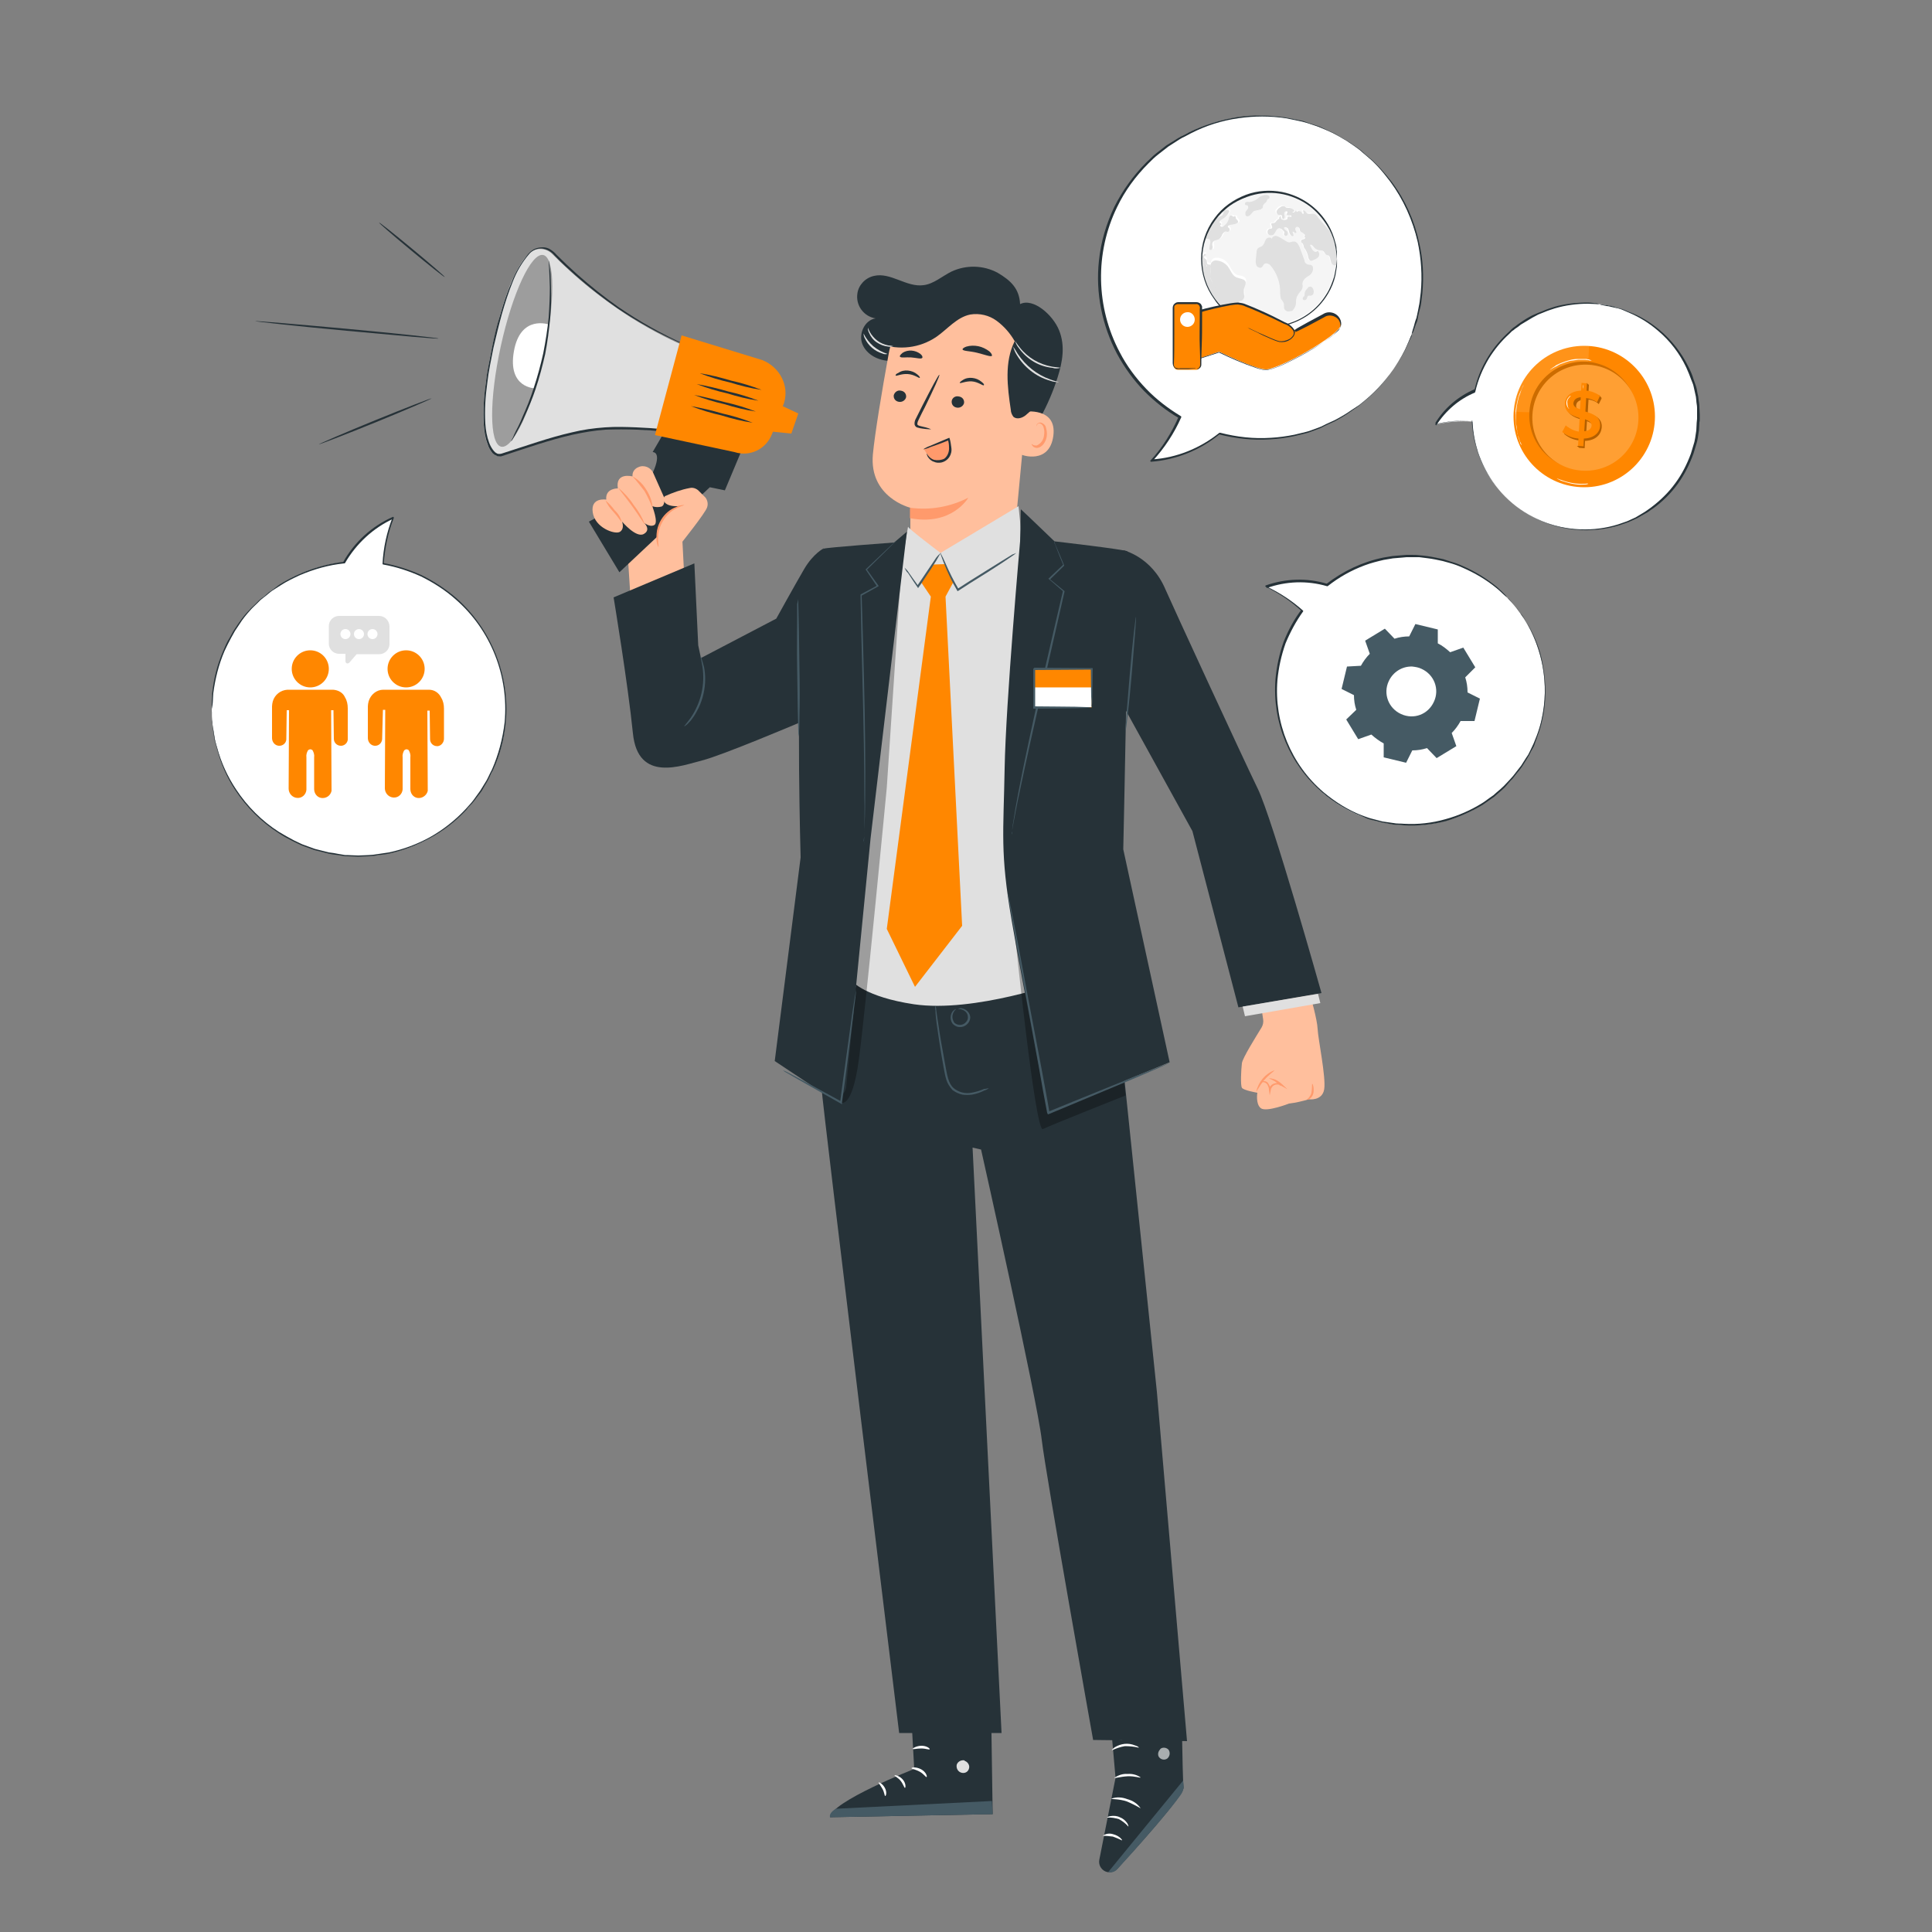 <?xml version="1.0" encoding="utf-8"?>
<!-- Generator: Adobe Illustrator 27.0.0, SVG Export Plug-In . SVG Version: 6.00 Build 0)  -->
<svg version="1.1" id="Layer_1" xmlns="http://www.w3.org/2000/svg" xmlns:xlink="http://www.w3.org/1999/xlink" x="0px" y="0px"
	 viewBox="0 0 500 500" style="enable-background:new 0 0 500 500;" xml:space="preserve">
<rect x="0" y="0" width="500" height="500" fill="#808080" stroke="none"/>
<style type="text/css">
	.st0{fill:#FFFFFF;}
	.st1{fill:#263238;}
	.st2{fill:#455A64;}
	.st3{fill:#FF8700;}
	.st4{opacity:0.1;}
	.st5{opacity:0.2;}
	.st6{opacity:0.3;}
	.st7{fill:#F5F5F5;}
	.st8{fill:#E0E0E0;}
	.st9{opacity:0.6;}
	.st10{fill:#FFBF9D;}
	.st11{fill:#FF9A6C;}
</style>
<g id="freepik--speech-bubble-4--inject-4">
	<path class="st0" d="M390,154.6c13.4,13.8,13,35.8-0.8,49.2c-13.8,13.4-35.8,13-49.2-0.8c-11.8-12.2-13.1-31.2-3-44.9
		c-2.7-2.6-5.9-4.7-9.3-6.2c5.1-1.8,10.6-1.9,15.7-0.4C357.5,140.4,377.6,141.8,390,154.6z"/>
	<path class="st1" d="M390,154.6l-0.7-0.6c-0.5-0.4-1.1-1.1-2-1.8c-2.7-2.2-5.6-3.9-8.8-5.3c-1.1-0.5-2.2-0.9-3.3-1.2l-1.8-0.5
		l-1.9-0.4c-1.4-0.3-2.8-0.4-4.2-0.6c-0.7,0-1.5,0-2.2,0c-0.4,0-0.8,0-1.1,0l-1.1,0.1c-0.8,0.1-1.6,0.1-2.4,0.2l-2.4,0.4
		c-1.7,0.4-3.3,0.8-4.9,1.4c-3.5,1.3-6.7,3.1-9.6,5.4c-0.1,0-0.1,0-0.2,0c-5.1-1.5-10.6-1.3-15.6,0.5v-0.4c3.4,1.6,6.6,3.7,9.4,6.2
		c0.1,0.1,0.1,0.2,0,0.3c-1.8,2.5-3.3,5.3-4.5,8.2c-1.1,3.1-1.8,6.3-2.1,9.5c-0.9,11,3.5,21.8,11.9,29c3,2.5,6.3,4.6,9.9,6
		c0.9,0.3,1.8,0.7,2.7,0.9l2.7,0.7l2.8,0.4c0.9,0.2,1.9,0.1,2.8,0.2c3.6,0.2,7.2-0.2,10.7-1.2c3.3-0.9,6.5-2.3,9.4-4.1
		c0.7-0.4,1.4-1,2-1.4l1-0.7l0.9-0.8c0.6-0.5,1.2-1,1.8-1.6l1.6-1.7c0.3-0.3,0.5-0.6,0.8-0.9l0.7-0.9c0.5-0.6,0.9-1.2,1.4-1.8
		l1.2-1.9l0.6-0.9l0.5-1l0.9-1.9c0.3-0.7,0.5-1.3,0.8-2c0.5-1.3,0.9-2.6,1.2-3.9c1.1-4.7,1.2-9.5,0.3-14.3c-0.7-3.6-1.9-7-3.6-10.2
		l-1-1.8c-0.4-0.6-0.7-1.1-1.1-1.5l-0.9-1.3c-0.3-0.4-0.6-0.7-0.9-1l-1.2-1.4C390.1,154.7,390,154.6,390,154.6c0,0,0.1,0.1,0.4,0.4
		s0.7,0.8,1.2,1.3c0.3,0.3,0.6,0.6,0.9,1l0.9,1.3c0.3,0.5,0.7,1,1.1,1.5l1.1,1.8c1.8,3.2,3.1,6.6,3.7,10.2c0.9,4.8,0.9,9.7-0.2,14.4
		c-0.3,1.4-0.7,2.7-1.2,4c-0.2,0.7-0.5,1.3-0.7,2s-0.6,1.3-1,2l-0.5,1l-0.6,1l-1.2,1.9c-0.4,0.6-0.9,1.2-1.4,1.8l-0.7,0.9
		c-0.2,0.3-0.5,0.6-0.8,0.9l-1.6,1.8c-0.6,0.6-1.2,1.1-1.8,1.6l-0.9,0.8l-1,0.7c-0.7,0.5-1.4,1-2,1.4c-3,1.8-6.2,3.2-9.5,4.2
		c-3.5,0.9-7.2,1.3-10.8,1.1c-0.9-0.1-1.9-0.1-2.8-0.2l-2.8-0.5l-2.8-0.7c-0.9-0.2-1.8-0.6-2.7-1c-3.7-1.5-7.1-3.5-10.1-6.1
		c-8.5-7.3-13-18.2-12.1-29.4c0.3-3.3,1-6.5,2.1-9.6c1.2-3,2.7-5.8,4.6-8.3v0.3c-2.7-2.5-5.8-4.6-9.2-6.2c-0.1-0.1-0.2-0.2-0.1-0.3
		c0-0.1,0.1-0.1,0.1-0.1c5.1-1.8,10.7-2,15.9-0.4h-0.2c4.3-3.3,9.3-5.7,14.7-6.8l2.4-0.4c0.8-0.1,1.6-0.1,2.4-0.2l1.2-0.1
		c0.4,0,0.8,0,1.1,0c0.8,0,1.5,0,2.2,0.1c1.4,0.1,2.8,0.3,4.2,0.6l2,0.4l1.8,0.6c1.1,0.3,2.2,0.7,3.3,1.2c3.2,1.4,6.1,3.2,8.8,5.4
		c0.9,0.8,1.5,1.4,2,1.9S390,154.6,390,154.6z"/>
	<path class="st2" d="M352.2,172.3c0.6-1.1,1.4-2.2,2.3-3.1l-1.2-3.4l5.1-3.1l2.5,2.6c1.2-0.4,2.5-0.6,3.8-0.6l1.6-3.2l5.8,1.4v3.6
		c1.2,0.6,2.2,1.4,3.2,2.3l3.4-1.2l3.1,5.1l-2.6,2.6c0.4,1.2,0.6,2.5,0.6,3.9l3.2,1.6l-1.4,5.8h-3.6c-0.6,1.1-1.4,2.2-2.3,3.1
		l1.2,3.4l-5.1,3.1l-2.5-2.6c-1.2,0.4-2.5,0.6-3.8,0.6l-1.6,3.2l-5.8-1.4v-3.6c-1.1-0.6-2.2-1.4-3.2-2.3l-3.4,1.2l-3.1-5.1l2.6-2.5
		c-0.4-1.2-0.6-2.5-0.6-3.8l-3.2-1.6l1.4-5.8L352.2,172.3L352.2,172.3z M359.4,176.3c-1.5,3.2-0.1,7,3.2,8.5s7,0.1,8.5-3.2
		c1.5-3.2,0.1-7-3.2-8.5c-0.8-0.4-1.6-0.5-2.4-0.6C362.9,172.4,360.5,173.9,359.4,176.3L359.4,176.3z"/>
</g>
<g id="freepik--speech-bubble-3--inject-4">
	<path class="st0" d="M414,78.7c16.1,2.1,27.4,16.7,25.4,32.8s-16.7,27.4-32.8,25.4c-14.2-1.8-25-13.6-25.6-27.8
		c-3.1-0.2-6.3,0-9.4,0.8c2.4-3.8,5.9-6.8,10.1-8.6C385.1,86.5,399,76.8,414,78.7z"/>
	<path class="st1" d="M414,78.7c0,0-0.3,0-0.8,0s-1.3-0.1-2.3-0.1c-2.9,0-5.8,0.4-8.5,1.2c-0.9,0.3-1.9,0.6-2.8,1l-1.5,0.6l-1.5,0.8
		c-1,0.6-2,1.2-3,1.8c-0.5,0.4-1,0.8-1.5,1.1c-0.2,0.2-0.5,0.4-0.8,0.6l-0.7,0.7c-2.1,1.9-3.8,4-5.3,6.4c-1.6,2.7-2.8,5.5-3.5,8.6
		c0,0.1-0.1,0.1-0.1,0.2c-4.1,1.7-7.6,4.7-10,8.5l-0.3-0.3c3.1-0.8,6.3-1.1,9.5-0.8c0.1,0,0.2,0.1,0.2,0.2c0.1,2.6,0.6,5.2,1.4,7.8
		c0.9,2.6,2.1,5.1,3.6,7.3c5.2,7.7,13.7,12.4,23,12.7c3.3,0.1,6.5-0.3,9.7-1.3c0.8-0.3,1.5-0.5,2.3-0.8l2.2-1l2-1.2
		c0.7-0.4,1.3-0.9,1.9-1.3c2.4-1.8,4.6-3.9,6.4-6.4c1.7-2.3,3-4.9,4-7.6c0.2-0.7,0.4-1.3,0.6-2l0.3-1l0.2-1c0.1-0.7,0.2-1.3,0.3-2
		l0.1-2c0-0.3,0.1-0.7,0.1-1v-1c0-0.7,0-1.3,0-1.9s-0.2-1.3-0.2-1.9l-0.1-0.9l-0.2-0.9c-0.1-0.6-0.3-1.2-0.4-1.8s-0.4-1.1-0.6-1.7
		c-0.4-1.1-0.8-2.1-1.3-3.2c-1.7-3.6-4.2-6.9-7.3-9.5c-2.3-2-4.9-3.6-7.8-4.8l-1.6-0.7c-0.5-0.2-1-0.3-1.5-0.4l-1.3-0.3
		c-0.4-0.1-0.8-0.2-1.1-0.2l-1.5-0.3L414,78.7c-0.1,0,0.1,0,0.4,0.1L416,79c0.3,0.1,0.7,0.1,1.1,0.2l1.3,0.4l1.5,0.4l1.7,0.7
		c2.9,1.1,5.5,2.7,7.9,4.7c3.1,2.6,5.7,5.9,7.5,9.6c0.5,1,1,2.1,1.3,3.2c0.2,0.6,0.4,1.1,0.6,1.7s0.3,1.2,0.4,1.8l0.2,0.9l0.1,0.9
		c0.1,0.6,0.2,1.2,0.2,1.9l0.1,1.9v1c0,0.3,0,0.7-0.1,1l-0.1,2c-0.1,0.7-0.2,1.3-0.3,2l-0.2,1l-0.3,1c-0.2,0.7-0.4,1.4-0.6,2
		c-1,2.8-2.3,5.4-4,7.8c-1.8,2.5-4,4.7-6.5,6.5c-0.7,0.4-1.3,1-2,1.3l-2.1,1.2l-2.2,1c-0.8,0.3-1.5,0.5-2.3,0.8
		c-3.2,1-6.5,1.4-9.8,1.3c-9.4-0.3-18.1-5.2-23.4-13c-1.6-2.3-2.8-4.8-3.7-7.5c-0.8-2.6-1.3-5.2-1.4-7.9l0.2,0.2
		c-3.1-0.2-6.3,0-9.3,0.8c-0.1,0-0.3,0-0.3-0.2c0-0.1,0-0.1,0-0.2c2.4-3.9,6-6.9,10.2-8.7l-0.1,0.2c0.7-3.1,1.9-6,3.6-8.7
		c1.5-2.4,3.3-4.5,5.4-6.4l0.7-0.7c0.2-0.2,0.5-0.4,0.8-0.6c0.5-0.4,1-0.8,1.5-1.1c1-0.7,2-1.3,3-1.8L398,81l1.5-0.6
		c0.9-0.4,1.9-0.7,2.8-1c2.8-0.8,5.7-1.1,8.6-1.1c1,0,1.8,0.2,2.3,0.2L414,78.7z"/>
	<circle class="st3" cx="410" cy="107.8" r="18.3"/>
	<g class="st4">
		<path class="st0" d="M411.2,89.5c-10.1-0.7-18.8,7-19.5,17c0,0,0,0,0,0c0,0,12.8,1.4,16.3-3.6S411.2,89.5,411.2,89.5z"/>
	</g>
	<path class="st3" d="M423.6,108.4c-0.5,7.7-7.1,13.5-14.8,13c-7.7-0.5-13.5-7.1-13-14.8c0.5-7.7,7.1-13.4,14.8-13
		C418.3,94.1,424.1,100.7,423.6,108.4C423.6,108.3,423.6,108.4,423.6,108.4z"/>
	<g class="st5">
		<path d="M423.6,108.4c-0.5,7.7-7.1,13.5-14.8,13c-7.7-0.5-13.5-7.1-13-14.8c0.5-7.7,7.1-13.4,14.8-13
			C418.3,94.1,424.1,100.7,423.6,108.4C423.6,108.3,423.6,108.4,423.6,108.4z"/>
	</g>
	<path class="st3" d="M424,109c-0.5,7.6-7,13.3-14.6,12.8c-7.6-0.5-13.3-7-12.8-14.6c0.5-7.6,7-13.3,14.6-12.8c0,0,0,0,0,0
		C418.8,94.9,424.5,101.4,424,109C424,109,424,109,424,109z"/>
	<g class="st5">
		<path class="st0" d="M424,109c-0.5,7.6-7,13.3-14.6,12.8c-7.6-0.5-13.3-7-12.8-14.6c0.5-7.6,7-13.3,14.6-12.8c0,0,0,0,0,0
			C418.8,94.9,424.5,101.4,424,109C424,109,424,109,424,109z"/>
	</g>
	<path class="st3" d="M410.9,106.9l0.2-3.5l0,0c0.7,0.1,1.3,0.3,1.9,0.6c0.3,0.2,0.6,0.4,0.8,0.6l0-0.1l0.6-1.2l0.1-0.3l-0.6-0.7
		l-0.3,0.1c-0.8-0.5-1.6-0.8-2.5-0.9l0.1-1.9l-0.6-0.5v0.5l-0.8-0.1l-0.1,2c-2.7,0.1-4.1,1.5-4.2,3.3c-0.2,2.4,1.9,3.2,3.8,3.8
		l-0.2,3.5c-1.3-0.2-2.4-0.7-3.4-1.5l-0.9,1.7c1.2,1,2.6,1.6,4.1,1.7l-0.1,1.4h-0.7l0.6,0.5l1.4,0.1l0.1-1.9
		c2.7-0.1,4.1-1.6,4.3-3.3C414.8,108.3,412.8,107.5,410.9,106.9z M409.5,106.5c-1-0.4-1.7-0.8-1.6-1.6s0.6-1.3,1.9-1.5L409.5,106.5z
		 M410.5,112.1l0.2-3.1c1,0.4,1.8,0.8,1.7,1.7S411.8,112,410.5,112.1L410.5,112.1z"/>
	<g class="st6">
		<path d="M410.9,106.9l0.2-3.5l0,0c0.7,0.1,1.3,0.3,1.9,0.6c0.3,0.2,0.6,0.4,0.8,0.6l0-0.1l0.6-1.2l0.1-0.3l-0.6-0.7l-0.3,0.1
			c-0.8-0.5-1.6-0.8-2.5-0.9l0.1-1.9l-0.6-0.5v0.5l-0.8-0.1l-0.1,2c-2.7,0.1-4.1,1.5-4.2,3.3c-0.2,2.4,1.9,3.2,3.8,3.8l-0.2,3.5
			c-1.3-0.2-2.4-0.7-3.4-1.5l-0.9,1.7c1.2,1,2.6,1.6,4.1,1.7l-0.1,1.4h-0.7l0.6,0.5l1.4,0.1l0.1-1.9c2.7-0.1,4.1-1.6,4.3-3.3
			C414.8,108.3,412.8,107.5,410.9,106.9z M409.5,106.5c-1-0.4-1.7-0.8-1.6-1.6s0.6-1.3,1.9-1.5L409.5,106.5z M410.5,112.1l0.2-3.1
			c1,0.4,1.8,0.8,1.7,1.7S411.8,112,410.5,112.1L410.5,112.1z"/>
	</g>
	<path class="st3" d="M409.9,113.5l-0.1,2l-1.4-0.1l0.1-1.9c-1.5-0.1-3-0.7-4.2-1.7l0.9-1.7c1,0.8,2.1,1.4,3.4,1.6l0.2-3.5
		c-1.9-0.6-3.9-1.4-3.8-3.8c0.1-1.8,1.5-3.2,4.2-3.3l0.1-2l1.4,0.1l-0.1,1.9c1.2,0.1,2.4,0.6,3.5,1.3l-0.8,1.7
		c-0.8-0.6-1.8-0.9-2.8-1.1l-0.2,3.5c1.9,0.6,4,1.3,3.8,3.8C414,111.9,412.6,113.4,409.9,113.5z M408.9,105.9l0.2-3.1
		c-1.2,0.1-1.8,0.7-1.9,1.5S407.9,105.6,408.9,105.9z M411.9,110.2c0.1-0.8-0.7-1.3-1.7-1.7l-0.2,3.1
		C411.3,111.5,411.8,110.9,411.9,110.2L411.9,110.2z"/>
	<path class="st0" d="M393.9,115.3c0,0-0.1-0.1-0.1-0.2l-0.2-0.4c-0.1-0.2-0.2-0.4-0.3-0.7s-0.2-0.6-0.3-0.9l-0.2-0.6
		c-0.1-0.2-0.1-0.4-0.1-0.6c-0.1-0.4-0.2-0.9-0.3-1.4c-0.1-1-0.2-2.1-0.2-3.2c0-1.1,0.2-2.1,0.4-3.1c0.1-0.5,0.2-0.9,0.3-1.3
		c0.1-0.2,0.1-0.4,0.2-0.6l0.2-0.5c0.1-0.3,0.3-0.7,0.4-0.9s0.2-0.5,0.3-0.7l0.2-0.4l0.1-0.1c0,0,0,0.1-0.1,0.2l-0.2,0.4
		c-0.1,0.2-0.2,0.4-0.3,0.7c-0.1,0.3-0.2,0.6-0.3,0.9c-0.1,0.2-0.1,0.4-0.2,0.5s-0.1,0.4-0.2,0.6c-0.1,0.4-0.2,0.9-0.3,1.3
		c-0.2,1-0.3,2.1-0.4,3.1c0,1,0,2.1,0.2,3.1c0.1,0.5,0.1,0.9,0.2,1.3c0,0.2,0.1,0.4,0.1,0.6l0.1,0.6c0.1,0.3,0.2,0.7,0.3,0.9
		s0.2,0.5,0.2,0.7l0.2,0.4C393.9,115.2,393.9,115.3,393.9,115.3z"/>
	<path class="st0" d="M406.1,105.8c-0.2-0.1-0.3-0.3-0.4-0.4c-0.5-0.8-0.4-1.9,0.3-2.6c0.2-0.3,0.5-0.4,0.5-0.3s-0.2,0.1-0.4,0.4
		c-0.3,0.3-0.5,0.8-0.5,1.2c0,0.4,0.1,0.9,0.2,1.3C406,105.6,406.1,105.8,406.1,105.8z"/>
	<path class="st0" d="M409.6,100.7c0,0,0-0.3,0-0.6s0.1-0.6,0.1-0.6s0,0.3,0,0.6C409.7,100.3,409.6,100.5,409.6,100.7z"/>
	<path class="st0" d="M411.9,93.3c-0.1,0-0.3,0-0.4,0c-0.1,0-0.3,0-0.5-0.1s-0.4,0-0.7-0.1h-0.8c-0.3,0-0.6,0-1,0
		c-0.7,0.1-1.5,0.2-2.2,0.3c-0.7,0.2-1.4,0.4-2.1,0.7c-0.3,0.1-0.6,0.2-0.9,0.4s-0.5,0.3-0.7,0.4s-0.4,0.2-0.6,0.3l-0.5,0.3
		l-0.4,0.2c0.1-0.1,0.2-0.2,0.4-0.3c0.1-0.1,0.3-0.2,0.4-0.3s0.4-0.2,0.6-0.4s0.5-0.3,0.7-0.4s0.6-0.3,0.9-0.4
		c0.7-0.3,1.4-0.5,2.1-0.7c0.7-0.2,1.5-0.3,2.2-0.3c0.3,0,0.7,0,1,0s0.6,0,0.8,0s0.5,0,0.7,0.1c0.2,0,0.3,0,0.5,0.1
		C411.6,93.2,411.8,93.2,411.9,93.3z"/>
	<path class="st0" d="M411.1,125.2l-0.3,0.1c-0.3,0.1-0.6,0.1-0.9,0.1c-1,0.1-2,0-3-0.2c-1-0.2-2-0.5-2.9-0.8
		c-0.4-0.2-0.6-0.3-0.8-0.4s-0.3-0.2-0.3-0.2l0.3,0.1c0.2,0.1,0.5,0.2,0.8,0.3c1.9,0.7,3.9,1.1,5.9,1c0.4,0,0.7,0,0.9-0.1
		C410.9,125.2,411,125.2,411.1,125.2z"/>
</g>
<g id="freepik--speech-bubble-2--inject-4">
	<path class="st0" d="M365.3,86.6c8.2-21.6-2.7-45.7-24.3-53.9c-21.6-8.2-45.7,2.7-53.9,24.3c-7.2,19.1,0.4,40.6,18,50.9
		c-1.8,4.1-4.3,7.9-7.3,11.3c6.4-0.4,12.6-2.9,17.6-7C336.1,117.7,357.7,106.7,365.3,86.6z"/>
	<path class="st1" d="M365.3,86.6c0,0-0.1,0.4-0.4,1s-0.7,1.7-1.3,3c-1.9,3.7-4.3,7.1-7.1,10.1c-1,1-2,2-3.1,2.9l-1.8,1.5l-2,1.4
		c-1.4,1-2.8,1.8-4.3,2.6c-0.8,0.4-1.6,0.7-2.4,1.1c-0.4,0.2-0.8,0.4-1.2,0.6l-1.3,0.5c-0.9,0.3-1.8,0.7-2.7,0.9l-2.9,0.7
		c-2,0.4-4.1,0.7-6.1,0.8c-4.5,0.3-8.9-0.2-13.3-1.3h0.2c-5,4.1-11.2,6.6-17.7,7.1c-0.1,0-0.2-0.1-0.2-0.2c0-0.1,0-0.1,0.1-0.2
		c3-3.3,5.4-7.1,7.2-11.2l0.1,0.3c-3.3-1.9-6.3-4.3-9-7c-2.8-2.9-5.1-6.1-7-9.6c-3.9-7.4-5.6-15.8-4.7-24.1c0.5-4.9,1.9-9.6,4-14
		c2.1-4.2,4.9-8.1,8.3-11.5c0.9-0.8,1.6-1.6,2.5-2.3l2.7-2.1l2.9-1.8c0.5-0.3,1-0.6,1.5-0.8l1.5-0.8c3.9-1.9,8.1-3.2,12.5-3.9
		c4.1-0.6,8.3-0.5,12.4,0.1c1,0.2,2,0.4,3,0.6l1.5,0.3l1.4,0.5c0.9,0.3,1.9,0.6,2.8,0.9l2.6,1.2c0.4,0.2,0.9,0.4,1.3,0.6l1.2,0.7
		c0.8,0.5,1.6,0.9,2.4,1.4l2.2,1.5l1.1,0.8l1,0.9l2,1.7c0.6,0.6,1.2,1.2,1.8,1.8c1.1,1.2,2.2,2.5,3.2,3.8c3.5,4.7,5.9,10.1,7.1,15.8
		c1,4.3,1.2,8.7,0.8,13c-0.1,0.9-0.2,1.7-0.3,2.5s-0.3,1.5-0.5,2.2s-0.3,1.3-0.4,1.9s-0.3,1.1-0.5,1.5l-0.7,2
		C365.4,86.3,365.3,86.5,365.3,86.6c0-0.1,0.1-0.3,0.2-0.8s0.4-1.2,0.6-2.1c0.1-0.4,0.3-1,0.5-1.5l0.4-1.9c0.1-0.7,0.3-1.4,0.4-2.2
		s0.2-1.6,0.3-2.5c0.4-4.3,0.1-8.7-0.8-13c-1.3-5.6-3.7-11-7.1-15.6c-1-1.3-2-2.6-3.1-3.8c-0.6-0.6-1.1-1.2-1.8-1.8l-2-1.7l-1-0.9
		l-1.1-0.8l-2.2-1.5c-0.8-0.5-1.6-0.9-2.4-1.4l-1.1-0.6c-0.4-0.2-0.9-0.4-1.3-0.6l-2.6-1.1c-0.9-0.3-1.8-0.6-2.7-0.9l-1.4-0.4
		l-1.4-0.3c-1-0.2-1.9-0.4-2.9-0.6c-4.1-0.6-8.2-0.6-12.3,0c-4.3,0.6-8.4,1.9-12.3,3.9l-1.5,0.8c-0.5,0.2-1,0.5-1.5,0.8l-2.8,1.8
		l-2.7,2.1c-0.9,0.7-1.7,1.5-2.5,2.3c-3.3,3.3-6.1,7.1-8.1,11.3c-5.8,11.9-5.5,25.9,0.7,37.6c1.8,3.5,4.2,6.7,6.9,9.5
		c2.6,2.7,5.6,5,8.9,7c0.1,0.1,0.2,0.2,0.1,0.3c-1.8,4.1-4.3,7.9-7.4,11.3l-0.2-0.4c6.4-0.4,12.5-2.9,17.5-6.9c0.1,0,0.1,0,0.2,0
		c4.3,1.1,8.7,1.6,13.1,1.3c2-0.1,4.1-0.4,6.1-0.8l2.9-0.7c0.9-0.2,1.8-0.6,2.7-0.9l1.3-0.5c0.4-0.2,0.8-0.4,1.2-0.6
		c0.8-0.4,1.6-0.7,2.4-1.1c1.5-0.8,2.9-1.6,4.3-2.6l2-1.3l1.7-1.4c1.1-0.9,2.1-1.9,3.1-2.9c2.8-3,5.2-6.3,7.1-10
		c0.6-1.3,1-2.3,1.4-3S365.3,86.6,365.3,86.6z"/>
	<path class="st7" d="M345.9,65.4c0-0.2,0-0.4-0.1-0.6s-0.1-0.4-0.1-0.6c0,0.2,0.1,0.4,0.1,0.6S345.9,65.2,345.9,65.4z"/>
	<path class="st7" d="M344.3,67.8c-0.1-0.4-0.2-0.8-0.3-1.2c0-0.2-0.2-0.4-0.4-0.6c-0.1,0-0.3-0.1-0.4-0.1c-0.5-0.2-0.7-0.9-1.1-1.1
		c-0.2-0.1-0.3-0.1-0.5-0.1c-0.7,0-1.3-0.3-1.8-0.8c-0.1-0.2-0.2-0.3-0.4-0.5c-0.2-0.2-0.4-0.2-0.6-0.1l0.4,0.8
		c0.1,0.3,0.3,0.5,0.5,0.7c0.2,0.2,0.5,0.3,0.8,0.2c0.1-0.1,0.2-0.1,0.3-0.1c0.1,0,0.1,0.1,0.2,0.1c0.3,0.4,0.3,1.1-0.1,1.5
		c-0.4,0.4-0.8,0.7-1.4,0.8c-0.2,0.1-0.4,0.1-0.5,0.1c-0.4-0.1-0.5-0.4-0.6-0.8c-0.1-0.8-0.4-1.5-0.8-2.2c-0.2-0.2-0.3-0.4-0.4-0.6
		c0-0.3-0.1-0.5-0.2-0.8c-0.1-0.2-0.5-0.4-0.5-0.6c0-0.2,0.1-0.4,0.3-0.5c0.2-0.1,0.4-0.1,0.6-0.2s0.1-0.1,0.2-0.2s-0.2-0.2-0.2-0.3
		s0.1-0.2,0.1-0.3c0.1-0.3-0.2-0.5-0.5-0.7s-0.6-0.2-0.7-0.5c0-0.1-0.1-0.3-0.1-0.4c0-0.3-0.3-0.6-0.6-0.7c-0.3-0.1-0.6,0.1-0.7,0.5
		c0,0,0,0.1,0,0.1c0.1,0.2,0.1,0.3,0.2,0.5c0.1,0.2,0,0.4-0.1,0.5s-0.6-0.5-0.8-0.3l0.3,1c-0.4,0.2-0.9-0.2-1-0.5s-0.2-0.9-0.4-1.2
		s-0.7-0.7-1.1-0.4c0,0.5,0.6,0.7,0.9,1.1c0.2,0.3,0.2,0.7-0.1,1c0,0,0,0-0.1,0c-0.3,0.2-0.8-0.1-0.7-0.5c0.1-0.1,0.1-0.2,0.1-0.3
		c0-0.2-0.1-0.3-0.2-0.4l-0.5-0.5c-0.1-0.1-0.3-0.2-0.4-0.2c-0.4-0.1-0.8,0.2-1,0.5c-0.2,0.4-0.4,0.7-0.6,1c-0.4,0.4-1.1,0.4-1.5,0
		c-0.3-0.4-0.2-1,0.2-1.3c0.1-0.1,0.1-0.1,0.2-0.1c0.2,0,0.5,0,0.6-0.2s-0.4-0.8-0.2-1.1s0.5-0.1,0.8-0.2s0.4-0.4,0.6-0.6
		s0.4-0.5,0.7-0.4c-0.1-0.2-0.1-0.3,0-0.5c0.1-0.2,0.2-0.2,0.4-0.2c0,0,0,0,0,0c-0.1,0.3,0,0.6,0.3,0.7c0,0,0,0,0,0
		c0.3,0.1,0.5,0.1,0.8,0.1c0.3,0,0.6-0.1,0.6-0.4c0-0.1,0-0.2,0-0.3c0.1-0.3,0.7,0.1,1-0.1s0-0.4-0.2-0.4c-0.2,0-0.4,0-0.6,0
		c-0.2,0-0.4-0.1-0.4-0.3s0.2-0.3,0.2-0.5s-0.5-0.4-0.7-0.1c-0.1,0.3-0.2,0.6-0.1,0.9c0.1,0.3,0,0.6-0.1,0.9
		c-0.1,0.2-0.4,0.1-0.4-0.1c-0.1-0.2-0.1-0.3-0.1-0.5c0-0.2-0.1-0.4-0.3-0.4c-0.1,0-0.2,0-0.4,0c-0.5,0.1-0.8-0.6-0.7-1
		c0.2-0.4,0.6-0.8,1-1c0.3-0.2,0.7-0.3,1-0.2c0.1,0.1,0.2,0.2,0.4,0.3c0.3,0.1,0.5,0.1,0.8,0.1c0.4,0,0.9,0.2,1.2,0.5
		c0.1,0.1,0.2,0.3,0.1,0.4s-0.4,0.2-0.4,0.3c0.3,0.1,0.7-0.1,0.7-0.4c0,0,0,0,0-0.1c0.2,0.1,0.3,0.2,0.3,0.4c0.4-0.3,0.9-0.3,1.3,0
		c0,0,0,0,0.1,0.1c0.1,0.1,0.1,0.2,0.2,0.3c0.1,0.1,0.3,0,0.3-0.1c0,0,0-0.1,0-0.1c-0.1-0.2-0.1-0.4-0.2-0.6
		c0.3-0.1,0.6,0.1,0.7,0.3c0.6,0.9,1.1,0.3,2,0.5c0.5,0.1,1,0.5,1.2,1c1.1,1.5,2.5,2.7,3.5,4.2c0.1,0.2,0.2,0.3,0.3,0.5
		c0,0,0-0.1,0-0.1c-0.4-1-0.8-1.9-1.3-2.8l-0.4-0.6l-0.2-0.3c-0.1-0.2-0.2-0.3-0.3-0.4l-0.3-0.3L342,56l-0.2-0.3l-0.2-0.3l-0.1-0.1
		c-0.1-0.1-0.2-0.2-0.2-0.3l0,0l-0.1-0.1l-0.2-0.2l-0.4-0.4l-0.3-0.3l-0.3-0.2l-0.3-0.2l-0.4-0.3l0,0c-0.3-0.3-0.7-0.5-1-0.8
		l-0.3-0.2l-0.3-0.2l-0.3-0.2l-0.3-0.2l-0.2-0.1l-0.1-0.1c-0.2-0.1-0.3-0.2-0.5-0.3l-0.2-0.1l-0.3-0.2h0l-0.3-0.1l-0.4-0.2l-0.5-0.2
		l-0.5-0.2l-0.5-0.2l-0.5-0.2c-0.4-0.1-0.7-0.2-1.1-0.3l0,0l-0.4-0.1l0,0h-0.2l-0.8-0.1h-0.1h-0.2h-0.5h-0.6h-0.6
		c-0.5,0-1,0-1.5,0.1h-0.4h-0.4l-0.4,0l-0.4,0.1h-0.3l-0.8,0.2l-0.4,0.1l-0.4,0.1c-0.2,0-0.4,0.1-0.6,0.2l0,0l-0.5,0.2l0,0
		c-0.2,0.1-0.3,0.1-0.5,0.2l0,0l-0.4,0.2l-0.5,0.2l-0.4,0.2l-0.5,0.2l0,0l-0.4,0.2l-0.4,0.2l0,0l-0.4,0.2l-0.1,0.1l-0.4,0.3
		l-0.5,0.4c-0.1,0.1-0.3,0.2-0.4,0.3c-0.8,0.6-1.5,1.3-2.2,2.1c-0.2,0.3-0.5,0.5-0.7,0.8s-0.4,0.5-0.5,0.7s-0.3,0.4-0.4,0.7
		c0.1-0.2,0.3-0.4,0.4-0.7h0.1c0.2,0,0.5,0,0.7-0.1c0.2-0.1,0.4-0.3,0.5-0.4c0.5-0.3,1.3-0.4,1.4-1c0-0.2,0-0.4,0.1-0.6
		c0.1-0.3,0.6-0.4,1-0.4c0.2,0,0.3,0,0.4,0.2c0,0.1,0,0.2,0,0.3c-0.2,0.7-0.7,1.2-1.3,1.6c-0.5,0.3-1.1,0.5-1.2,1.1
		c0.1,0.2,0.4,0.2,0.4,0.4s-0.2,0.2-0.2,0.4s0.1,0.5,0.4,0.4c0.2,0,0.4-0.2,0.6-0.3c0.5-0.4,1-1,1.2-1.7c0-0.3,0.1-0.6,0.3-0.8
		c0.3-0.2,0.6-0.1,0.8,0.1c0,0,0,0.1,0.1,0.1c0.2-0.1,0.6-0.2,0.7,0c0,0.1,0,0.2,0,0.3c0.1,0.4,0.6,0.5,0.6,0.9s-0.5,0.6-0.9,0.7
		l-1.1,0.2c-0.2,0-0.3,0.1-0.5,0.2c-0.1,0.1-0.2,0.3-0.1,0.4c0.1,0.1,0.1,0.1,0.2,0.2c0.2,0.2,0.2,0.6,0,0.8
		c-0.1,0.1-0.2,0.1-0.3,0.2c-0.1,0-0.3,0-0.4-0.1c-0.5,0-0.8,0.4-1,0.8c-0.2,0.4-0.4,0.8-0.7,1.1c-0.6,0.4-1.5,0.3-1.8,1
		c-0.1,0.3-0.1,0.6,0,0.9c0.1,0.3,0,0.6-0.1,0.8c-0.2,0.2-0.6,0.3-0.7,0c0-0.1,0-0.2,0-0.4c0.1-0.4,0.1-0.8,0.2-1.2
		c0.1-0.3,0.1-0.6-0.1-0.9c-0.2-0.4-0.7-0.5-1.1-0.3c-0.1,0-0.2,0.1-0.2,0.2c-0.3,0.3-0.5,0.7-0.5,1.1c-0.1,0.4-0.2,0.7-0.3,1.1l0,0
		c-0.1,0.3-0.1,0.7-0.1,1s-0.1,0.7-0.1,1.1l0.1-0.1c0.2-0.2,0.5-0.9,0.8-0.6c0.1,0.1,0.1,0.2,0,0.3c-0.1,0.1-0.3,0.2-0.4,0.3
		s0,0.4,0.2,0.5c0.2,0.1,0.3,0.2,0.4,0.3c0.2,0.3,0,0.7,0.2,1s0.5,0.3,0.8,0.3h0.1c0-0.7,0.5-1.2,1.2-1.3c1.3-0.1,2.5,0.5,3.3,1.6
		c0.7,1,1.1,2.3,2.2,2.8c0.8,0.3,1.9,0.2,2.3,1s-0.3,1.5-0.4,2.2c0,0.5,0.1,1,0.1,1.5c0.1,0.5-0.1,1-0.6,1.3
		c-0.3,0.1-0.6,0.1-0.8,0.3c-0.4,0.3-0.1,1.1-0.4,1.4c-0.1,0.1-0.3,0.2-0.5,0.2c-0.8,0.4-0.8,1.6-0.4,2.5c0,0,0,0.1,0,0.1
		c2.7,1.6,5.8,2.5,9,2.5c2.9,0,5.7-0.7,8.2-2l0,0c0.5-0.3,1.1-0.6,1.5-0.9c0.8-0.5,1.5-1.1,2.2-1.7c0.5-0.4,0.9-0.9,1.3-1.4
		c0.3-0.3,0.6-0.7,0.8-1l0.4-0.6c0.9-1.4,1.7-2.9,2.2-4.5c0.3-1,0.5-2,0.7-3c0-0.4,0.1-0.8,0.1-1.2c-0.2,0.2-0.4,0.3-0.7,0.3
		C344.8,68.5,344.4,68.2,344.3,67.8z"/>
	<path class="st8" d="M313.2,71.7c0-0.5,0.1-1,0.1-1.5c0-0.3,0-0.7,0-1.1c-0.3,0-0.6-0.1-0.9-0.1c-0.1,0-0.1,0-0.2-0.1
		c0-0.1,0-0.1,0-0.2c0-0.4-0.4-0.7-0.7-0.8c-0.2-0.1-0.4-0.2-0.5-0.3v0.1c0,1.9,0.4,3.8,1.1,5.6c0.3,0.8,0.7,1.6,1.1,2.3
		c0.2,0.3,0.4,0.6,0.6,0.9s0.5,0.8,0.8,1.1s0.5,0.7,0.8,1c0.4,0.5,0.8,0.9,1.2,1.3c0.4,0.4,0.8,0.7,1.2,1c-0.8-2.6-2-5.1-3.5-7.4
		C313.7,73.1,313.3,72.4,313.2,71.7z"/>
	<path class="st8" d="M310.9,66.8c0,0.1,0,0.2,0,0.3l0,0C310.9,67,310.9,66.9,310.9,66.8z"/>
	<g class="st9">
		<path class="st8" d="M318.6,81.7l0.4,0.3l0.3,0.2l-0.3-0.2L318.6,81.7z"/>
	</g>
	<path class="st8" d="M333.5,80.6c-0.1,0-0.2,0-0.3,0c-0.3-0.1-0.6-0.3-0.8-0.6c-0.1-0.2-0.1-0.5-0.1-0.8c0-0.2,0-0.4,0-0.5
		c-0.1-0.3-0.2-0.6-0.4-0.8c-0.1-0.2-0.3-0.4-0.4-0.6c-0.1-0.4-0.2-0.9-0.2-1.3v-0.1c0.1-2.6-0.8-5.2-2.5-7.2
		c-0.2-0.3-0.5-0.4-0.8-0.5c-0.4-0.1-0.8,0-1,0.3c0,0.1-0.1,0.2-0.1,0.2c-0.1,0.1-0.2,0.3-0.3,0.4c-0.2,0.2-0.4,0.2-0.6,0.2
		c-0.3-0.1-0.6-0.2-0.8-0.5c-0.2-0.5-0.3-1-0.2-1.6l0.2-1.9c0-0.4,0.1-0.7,0.3-1c0.2-0.2,0.4-0.3,0.7-0.4c0.2-0.1,0.4-0.1,0.5-0.3
		c0.3-0.3,0.5-0.6,0.6-1c0.1-0.2,0.2-0.4,0.3-0.6c0.2-0.4,0.7-0.6,1.1-0.5c0.2,0,0.3,0.1,0.4,0.3c0.1-0.3,0.4-0.6,0.7-0.7
		c0.6-0.2,1.4,0.3,2.2,0.8s1.3,0.9,1.8,0.8l0.4-0.1c0.3-0.1,0.5-0.1,0.8-0.1c0.7,0.1,1.1,0.9,1.4,1.6l1.2,3.3c0,0.6,0.6,1.1,1.2,1.1
		c0,0,0,0,0,0c0.2,0,0.4,0,0.5,0.1c0.3,0.1,0.5,0.4,0.5,0.7c0.1,0.6-0.2,1.3-0.6,1.7l0,0c-0.2,0.2-0.5,0.4-0.7,0.5
		c-0.5,0.3-1,0.7-1.3,1.3c-0.1,0.3-0.2,0.7-0.1,1c0.1,0.7-0.2,1.3-0.7,1.8c-0.6,0.7-1,1.5-1,2.4c0,0.1,0,0.2,0,0.3
		c0,0.8-0.4,1.6-1,2.2C334.2,80.4,333.9,80.6,333.5,80.6z"/>
	<g class="st9">
		<path class="st8" d="M310.9,66.4L310.9,66.4C310.9,66.4,310.9,66.5,310.9,66.4L310.9,66.4C310.9,66.5,310.9,66.4,310.9,66.4z"/>
	</g>
	<g class="st9">
		<path class="st8" d="M310.9,67.4c0,0.1,0,0.2,0,0.2l0,0C310.9,67.5,310.9,67.5,310.9,67.4z"/>
	</g>
	<path class="st8" d="M313.3,68.5h-0.1c-0.3,0-0.7,0-0.8-0.3s0-0.7-0.2-1c-0.1-0.1-0.3-0.2-0.4-0.3c-0.1-0.1-0.3-0.3-0.2-0.5
		s0.3-0.2,0.4-0.3c0.1-0.1,0.1-0.2,0-0.3c-0.3-0.4-0.7,0.4-0.8,0.6l-0.1,0.1l0,0c0,0,0,0.1,0,0.1v0.3c0,0.1,0,0.2,0,0.3v0.3
		c0,0.1,0,0.2,0,0.2c0.2,0.1,0.4,0.2,0.5,0.3c0.3,0.2,0.7,0.5,0.7,0.8c0,0.1,0,0.1,0,0.2c0,0,0.1,0.1,0.2,0.1
		c0.3,0.1,0.6,0.1,0.9,0.1"/>
	<path class="st8" d="M313.3,69.2c0,0.3,0,0.7,0,1.1c-0.1,0.5-0.1,1-0.1,1.5c0.2,0.7,0.5,1.3,1,1.9c1.5,2.3,2.7,4.8,3.5,7.4l0,0
		l0.5,0.4l0.4,0.3l0.4,0.3l0.3,0.2c0,0,0-0.1,0-0.1c-0.4-0.8-0.4-2.1,0.4-2.5c0.2-0.1,0.3-0.1,0.5-0.2c0.4-0.3,0.1-1.1,0.4-1.4
		c0.2-0.2,0.5-0.2,0.8-0.3c0.4-0.3,0.7-0.8,0.6-1.3c-0.1-0.5-0.1-1-0.1-1.5c0.1-0.8,0.7-1.6,0.4-2.2s-1.5-0.7-2.3-1
		c-1.1-0.5-1.5-1.8-2.2-2.8c-0.8-1-2-1.6-3.3-1.6c-0.7,0.1-1.2,0.6-1.2,1.3"/>
	<path class="st8" d="M312,62c0.3-0.3,0.8-0.3,1.1,0c0.1,0.3,0.2,0.6,0.1,0.9c-0.1,0.4-0.1,0.8-0.2,1.2c0,0.1,0,0.2,0,0.4
		c0.1,0.3,0.5,0.2,0.7,0c0.1-0.3,0.2-0.6,0.1-0.8c-0.1-0.3-0.1-0.6,0-0.9c0.3-0.7,1.3-0.6,1.8-1c0.3-0.3,0.6-0.7,0.7-1.1
		c0.2-0.4,0.6-0.8,1-0.8c0.1,0,0.3,0.1,0.4,0.1c0.3,0,0.6-0.3,0.5-0.7c0-0.1-0.1-0.3-0.2-0.3c-0.1-0.1-0.1-0.1-0.2-0.2
		c-0.1-0.2,0-0.3,0.1-0.4c0.1-0.1,0.3-0.1,0.5-0.2l1.1-0.2c0.4-0.1,1-0.3,0.9-0.7s-0.5-0.5-0.6-0.9c0-0.1,0-0.2,0-0.3
		c-0.1-0.2-0.5-0.1-0.7,0c-0.1-0.3-0.4-0.4-0.7-0.3c0,0-0.1,0-0.1,0.1c-0.2,0.2-0.3,0.5-0.3,0.8c-0.2,0.7-0.6,1.3-1.2,1.7
		c-0.2,0.2-0.4,0.3-0.6,0.3c-0.2,0-0.5-0.2-0.4-0.4s0.3-0.2,0.2-0.4s-0.4-0.2-0.4-0.4c0.1-0.5,0.8-0.8,1.2-1.1
		c0.6-0.4,1-0.9,1.3-1.6c0-0.1,0-0.2,0-0.3c-0.1-0.1-0.3-0.2-0.4-0.2c-0.4,0-0.8,0-1,0.4c-0.1,0.2,0,0.4-0.1,0.6
		c-0.1,0.6-0.9,0.6-1.4,1c-0.2,0.2-0.4,0.3-0.5,0.4c-0.2,0.1-0.5,0.1-0.7,0.1h-0.1c-0.1,0.2-0.3,0.4-0.4,0.7s-0.3,0.4-0.4,0.7
		c-0.6,1.1-1.1,2.2-1.5,3.4c-0.1,0.4-0.3,0.8-0.4,1.3s-0.2,0.9-0.3,1.3c0.2-0.4,0.3-0.7,0.3-1.1C311.5,62.7,311.7,62.3,312,62z"/>
	<path class="st8" d="M326.7,53.9c0.2-0.2,0.1-0.5,0.2-0.8c0.2-0.4,0.7-0.6,0.9-1c0.1-0.2,0.1-0.3,0.2-0.5s0.3-0.1,0.4-0.2
		c0.2-0.2,0.2-0.6,0-0.7c0,0-0.1-0.1-0.1-0.1c-0.7-0.4-2,0.1-2.5,0.5c-0.7,0.7-1.6,1.1-2.5,1.2c-0.3-0.1-0.6-0.1-0.8,0
		c-0.3,0.1-0.4,0.5-0.2,0.7s0.3,0.1,0.5,0.1c0.2,0.2,0.3,0.5,0.2,0.8c-0.1,0.3-0.4,0.5-0.5,0.7c-0.2,0.2-0.2,0.5-0.2,0.8
		c0,0.2,0.1,0.4,0.2,0.5c0.3,0.2,0.8,0,1.1-0.3c0.2-0.3,0.5-0.6,0.8-0.9c0.2-0.1,0.4-0.2,0.6-0.2l1.3-0.3
		C326.3,54.1,326.5,54,326.7,53.9z"/>
	<g class="st9">
		<path class="st7" d="M346,66.9c0-0.3,0-0.5,0-0.8C346,66.4,346,66.6,346,66.9c0,0.1,0,0.2,0,0.2c0,0.4,0,0.8,0,1.2
			c0-0.4,0-0.8,0-1.2C346,67,346,67,346,66.9z"/>
	</g>
	<g class="st9">
		<path class="st7" d="M344.9,61c0.1,0.2,0.2,0.5,0.2,0.7C345,61.4,344.9,61.2,344.9,61z"/>
	</g>
	<path class="st8" d="M346,66.9c0-0.3,0-0.5,0-0.8s0-0.5-0.1-0.7s0-0.4-0.1-0.6s-0.1-0.4-0.1-0.6c-0.1-0.6-0.2-1.2-0.4-1.8
		c-0.1-0.2-0.1-0.5-0.2-0.7s-0.1-0.5-0.2-0.7l0,0c-0.1-0.2-0.2-0.3-0.3-0.5c-1-1.5-2.4-2.8-3.5-4.2c-0.2-0.5-0.7-0.9-1.2-1
		c-0.9-0.1-1.4,0.4-2-0.5c-0.2-0.2-0.5-0.5-0.7-0.3c0.1,0.2,0.1,0.4,0.2,0.6c0,0,0,0.1,0,0.1c0,0.1-0.2,0.2-0.3,0.1
		c-0.1-0.1-0.2-0.2-0.2-0.3c-0.3-0.4-0.9-0.5-1.2-0.2c0,0,0,0-0.1,0.1c0-0.2-0.1-0.3-0.3-0.4c-0.1,0.3-0.4,0.5-0.7,0.5
		c0,0,0,0-0.1,0c0-0.2,0.2-0.2,0.4-0.3s0-0.3-0.1-0.4c-0.3-0.3-0.8-0.5-1.2-0.5c-0.3,0-0.6,0-0.8-0.1c-0.1-0.1-0.2-0.2-0.4-0.3
		c-0.3-0.1-0.7-0.1-1,0.2c-0.4,0.2-0.8,0.6-1,1c-0.1,0.5,0.2,1.1,0.7,1c0.1,0,0.2,0,0.4,0c0.2,0.1,0.3,0.2,0.3,0.4
		c0,0.2,0,0.4,0.1,0.5c0.1,0.2,0.3,0.2,0.4,0.1c0.2-0.3,0.2-0.6,0.1-0.9c-0.1-0.3-0.1-0.6,0.1-0.9c0.2-0.2,0.7-0.2,0.7,0.1
		s-0.2,0.3-0.2,0.5s0.2,0.3,0.4,0.3c0.2,0,0.4,0,0.6,0c0.2,0,0.3,0.3,0.2,0.4s-0.8-0.2-1,0.1c0,0.1,0,0.2,0,0.3
		c0,0.3-0.4,0.4-0.6,0.4c-0.3,0.1-0.5,0-0.8-0.1c-0.3-0.1-0.4-0.4-0.3-0.7c0,0,0,0,0,0c-0.1-0.1-0.3,0-0.4,0.1c0,0,0,0,0,0
		c-0.1,0.2-0.1,0.3,0,0.5c-0.3-0.1-0.5,0.2-0.7,0.4s-0.3,0.5-0.6,0.6s-0.7,0-0.8,0.2s0.4,0.8,0.2,1.1s-0.4,0.2-0.6,0.2
		c-0.5,0.2-0.7,0.7-0.5,1.2c0,0.1,0.1,0.2,0.1,0.2c0.4,0.4,1.1,0.4,1.5,0c0.2-0.3,0.4-0.6,0.6-1c0.2-0.3,0.6-0.7,1-0.5
		c0.1,0.1,0.3,0.1,0.4,0.2l0.5,0.5c0.1,0.1,0.2,0.2,0.2,0.4c0,0.1-0.1,0.2-0.1,0.3c-0.1,0.3,0.4,0.7,0.7,0.5
		c0.3-0.2,0.4-0.6,0.2-0.9c0,0,0,0,0-0.1c-0.3-0.4-0.9-0.6-0.9-1.1c0.3-0.3,0.9,0,1.1,0.4s0.2,0.8,0.4,1.2s0.6,0.8,1,0.5l-0.3-1
		c0.2-0.2,0.5,0.3,0.8,0.3s0.2-0.3,0.1-0.5c-0.1-0.2-0.2-0.3-0.2-0.5c0-0.3,0.2-0.6,0.5-0.6c0,0,0.1,0,0.1,0
		c0.3,0.1,0.6,0.4,0.6,0.7c0,0.1,0,0.3,0.1,0.4c0.1,0.3,0.5,0.3,0.7,0.5s0.6,0.4,0.5,0.7c-0.1,0.1-0.2,0.2-0.1,0.3s0.2,0.2,0.2,0.3
		s-0.1,0.1-0.2,0.2s-0.4,0.1-0.6,0.2c-0.2,0.1-0.3,0.2-0.3,0.5c0,0.3,0.4,0.4,0.5,0.6c0.1,0.2,0.2,0.5,0.2,0.8
		c0.1,0.2,0.2,0.4,0.4,0.6c0.4,0.7,0.7,1.4,0.8,2.2c0.1,0.3,0.3,0.7,0.6,0.8c0.2,0,0.4,0,0.5-0.1c0.5-0.2,1-0.4,1.4-0.8
		c0.4-0.4,0.4-1,0.1-1.5c0-0.1-0.1-0.1-0.2-0.1c-0.1,0-0.2,0-0.3,0.1c-0.3,0.1-0.6,0-0.8-0.2c-0.2-0.2-0.4-0.4-0.5-0.7l-0.4-0.8
		c0.2-0.1,0.4-0.1,0.6,0.1c0.2,0.2,0.3,0.3,0.4,0.5c0.5,0.5,1.1,0.8,1.8,0.8c0.2,0,0.3,0,0.5,0.1c0.5,0.2,0.6,1,1.1,1.1
		c0.1,0,0.3,0.1,0.4,0.1c0.2,0.1,0.3,0.3,0.4,0.6c0.1,0.4,0.2,0.8,0.3,1.2c0.1,0.4,0.5,0.7,0.9,0.8c0.3,0,0.5-0.1,0.7-0.3l0,0
		c0-0.4,0-0.8,0-1.2C346.1,67.1,346,67,346,66.9z"/>
	<path class="st8" d="M338.9,74.2c-0.3,0-0.3,0.2-0.5,0.4s-0.5,0.5-0.6,0.8c-0.3,0.4,0,1.1-0.4,1.4c-0.1,0.1-0.2,0.1-0.2,0.2
		c-0.1,0.2-0.1,0.5,0.1,0.6c0.2,0.1,0.5,0.1,0.6,0c0.2-0.1,0.3-0.3,0.4-0.6c0-0.2,0.1-0.3,0.2-0.4c0.2-0.2,0.5,0,0.8-0.1
		C340.5,76.3,340,73.9,338.9,74.2z"/>
	<path class="st1" d="M346,67.1c-0.1-1.4-0.3-2.9-0.6-4.2c-0.4-1.6-1.1-3.2-2-4.6c-1.2-1.9-2.7-3.6-4.4-4.9
		c-4.7-3.5-10.8-4.5-16.4-2.4c-1.6,0.6-3,1.3-4.4,2.3c-0.7,0.5-1.3,1.1-2,1.7c-0.6,0.6-1.2,1.3-1.7,2c-4.5,6.1-4.5,14.3,0,20.4
		c0.5,0.7,1.1,1.4,1.7,2c0.6,0.6,1.2,1.2,1.9,1.7c1.3,1,2.8,1.8,4.4,2.3c7.8,2.8,16.5-0.2,20.8-7.3c0.9-1.4,1.5-3,2-4.6
		C345.6,70,345.9,68.6,346,67.1c0,0.1,0,0.2,0,0.3c0,0.2,0,0.5,0,0.8c0,0.5,0,0.9-0.1,1.3c-0.1,0.6-0.2,1.2-0.3,1.8
		c-0.4,1.7-1,3.2-1.9,4.7c-2.6,4.4-6.9,7.4-11.9,8.4c-3.1,0.6-6.3,0.3-9.3-0.7c-1.6-0.6-3.1-1.4-4.5-2.4c-0.7-0.5-1.4-1.1-2-1.7
		c-0.6-0.6-1.2-1.3-1.7-2.1c-4.6-6.2-4.6-14.8,0-21c0.5-0.7,1.1-1.4,1.7-2c0.6-0.6,1.3-1.2,2-1.7c1.4-1,2.9-1.8,4.5-2.4
		c3-1.1,6.2-1.3,9.3-0.7c5,1,9.3,4,11.9,8.4c0.9,1.5,1.5,3.1,1.9,4.7c0.2,0.6,0.3,1.2,0.3,1.8c0.1,0.4,0.1,0.9,0.1,1.3
		c0,0.3,0,0.6,0,0.8C346,66.9,346,67,346,67.1z"/>
	<path class="st3" d="M322.7,84.6c0,0,5.8,2.8,8.1,3.6s6.8-2.1,2.3-4.4c-2.1-1.1-9.9-4.8-12.1-5.3S310,80.6,310,80.6v12.3l5.5-1.9
		c0,0,9,4.4,12,4.6s19.2-8.8,19.5-11.5c0,0,0-0.1,0-0.1c0.1-1.6-1.1-2.9-2.7-3c-0.5,0-1.1,0.1-1.5,0.3l-7.8,4.2"/>
	<path class="st1" d="M335,85.5c0.1-0.1,0.1-0.1,0.2-0.2l0.6-0.4l2.5-1.4l4.1-2.2c0.9-0.6,2-0.6,2.9-0.2c1.1,0.5,1.8,1.6,1.8,2.7
		c0,0.3-0.1,0.6-0.2,0.9c-0.2,0.3-0.4,0.5-0.6,0.7c-0.4,0.4-0.9,0.9-1.3,1.3c-1,0.8-2,1.5-3.2,2.3c-2.4,1.6-4.9,3-7.5,4.3
		c-1.4,0.7-2.8,1.4-4.3,1.9c-0.8,0.3-1.6,0.5-2.5,0.6c-0.8-0.1-1.7-0.3-2.5-0.6c-3.3-1.1-6.5-2.5-9.6-4h0.2l-4.3,1.4l-1.3,0.4
		c-0.1,0.1-0.3,0-0.3-0.1c0,0,0,0,0,0c0,0,0-0.1,0-0.1V80.6c0-0.1,0.1-0.2,0.2-0.2c2.8-0.8,5.6-1.4,8.5-1.9c0.7-0.1,1.4-0.2,2.1-0.2
		c0.7,0.1,1.4,0.2,2,0.5c1.3,0.5,2.5,1,3.6,1.5c2.3,1,4.5,2.1,6.4,3.1c1.1,0.4,1.9,1.1,2.5,2c0.2,0.5,0.1,1.1-0.2,1.6
		c-0.3,0.4-0.7,0.8-1.1,1c-0.8,0.5-1.7,0.6-2.6,0.5c-0.8-0.2-1.5-0.5-2.2-0.8c-1.4-0.6-2.5-1.1-3.4-1.6l-2.1-1l-0.5-0.3
		c-0.1,0-0.1-0.1-0.2-0.1l0.2,0.1l0.5,0.2l2.1,1c0.9,0.4,2.1,0.9,3.4,1.5c0.7,0.3,1.4,0.6,2.2,0.8c0.8,0.1,1.7-0.1,2.5-0.5
		c0.4-0.2,0.7-0.5,1-0.9c0.3-0.4,0.3-0.8,0.1-1.3c-0.6-0.9-1.4-1.5-2.4-1.8c-2-1-4.1-2-6.4-3c-1.1-0.5-2.3-1-3.6-1.5
		c-0.6-0.3-1.2-0.4-1.9-0.5c-0.7,0-1.3,0.1-2,0.2c-2.8,0.5-5.7,1.2-8.4,2l0.2-0.2c0,3.9,0,8,0,12.3l-0.4-0.2l1.3-0.4l4.3-1.4
		c0.1,0,0.1,0,0.2,0c3.1,1.5,6.3,2.9,9.5,4c0.8,0.3,1.5,0.5,2.4,0.6c0.8-0.1,1.5-0.2,2.3-0.5c1.5-0.5,2.9-1.2,4.3-1.9
		c2.6-1.3,5.1-2.7,7.5-4.2c1.1-0.7,2.2-1.4,3.2-2.2c0.5-0.4,0.9-0.8,1.4-1.2c0.4-0.3,0.7-0.9,0.7-1.4c0-1.1-0.6-2-1.6-2.4
		c-0.9-0.4-1.9-0.3-2.6,0.2l-4.1,2.2l-2.6,1.3l-0.7,0.3C335.2,85.6,335.1,85.6,335,85.5z"/>
	<path class="st3" d="M304.8,78.5h4.8c0.6,0,1.1,0.5,1.1,1.2v14.8c0,0.6-0.5,1.2-1.1,1.2h-4.8c-0.6,0-1.1-0.5-1.1-1.2V79.6
		C303.7,79,304.2,78.5,304.8,78.5z"/>
	<path class="st1" d="M309.6,95.6c0,0,0.2,0,0.4-0.2c0.4-0.2,0.6-0.6,0.6-1c0-1.3,0-2.9-0.1-5s0-4.6,0-7.4c0-0.7,0-1.4,0-2.1
		c0.1-0.3,0-0.6-0.2-0.9c-0.2-0.2-0.5-0.4-0.8-0.3h-4.7c-0.3,0-0.6,0.2-0.8,0.4c-0.1,0.1-0.1,0.3-0.1,0.4v0.6c0,0.8,0,1.6,0,2.3
		c0,1.5,0,3,0,4.3c0,2.8,0,5.2-0.1,7.4c-0.1,0.4,0.1,0.9,0.5,1.1c0.4,0.1,0.8,0.2,1.2,0.1h2.1h1.4c0.2,0,0.3,0,0.5,0.1
		c-0.2,0-0.3,0-0.5,0l-1.4,0.1h-2.1H305c-0.3,0-0.5,0-0.7-0.1c-0.5-0.3-0.8-0.8-0.8-1.4c0-2.1,0-4.6,0-7.4c0-1.4,0-2.8,0-4.3v-2.7
		c0-0.2,0.1-0.5,0.2-0.7c0.3-0.4,0.7-0.7,1.2-0.7h4.7c0.5,0,0.9,0.2,1.2,0.5c0.1,0.2,0.2,0.4,0.3,0.6c0,0.2,0,0.4,0,0.6v2.1
		c0,2.8,0,5.2-0.1,7.4s-0.1,3.7-0.1,5c0,0.5-0.3,0.9-0.8,1.1C309.9,95.6,309.8,95.6,309.6,95.6z"/>
	<path class="st0" d="M309.2,82.7c0,1.1-0.9,1.9-1.9,1.9c-1.1,0-1.9-0.9-1.9-1.9c0-1.1,0.9-1.9,1.9-1.9
		C308.3,80.7,309.2,81.6,309.2,82.7C309.2,82.7,309.2,82.7,309.2,82.7z"/>
</g>
<g id="freepik--speech-bubble-1--inject-4">
	<path class="st0" d="M54.8,183.5c0,21.1,17.1,38.1,38.1,38.1s38.1-17.1,38.1-38.1c0-18.6-13.5-34.5-31.8-37.6
		c0.2-4.1,1.1-8.2,2.6-12c-5.4,2.4-9.8,6.5-12.7,11.6C69.6,147.5,54.8,163.9,54.8,183.5z"/>
	<path class="st1" d="M54.8,183.5c0,0,0-0.3,0-1s0-1.7,0.1-3c0.4-3.8,1.3-7.4,2.8-10.9c0.5-1.2,1-2.4,1.7-3.5l1-1.8l1.2-1.8
		c0.9-1.3,1.8-2.5,2.9-3.6c0.5-0.6,1.1-1.1,1.7-1.7c0.3-0.3,0.6-0.6,0.9-0.9l1-0.8c0.7-0.5,1.3-1.2,2-1.6l2.2-1.6
		c5.1-3.2,10.8-5.2,16.7-5.9l-0.2,0.1c2.9-5.2,7.4-9.3,12.8-11.7c0.1-0.1,0.3,0,0.3,0.1c0,0,0,0,0,0c0,0.1,0,0.1,0,0.2
		c-1.5,3.8-2.3,7.8-2.6,11.9l-0.2-0.3c3.4,0.6,6.8,1.7,9.9,3.1c3.3,1.6,6.3,3.6,9,5.9c9.2,8.1,14,20.1,12.9,32.2
		c-0.4,4.3-1.5,8.5-3.3,12.4c-0.5,0.9-0.9,1.9-1.4,2.8l-1.6,2.7l-1.9,2.5c-0.6,0.8-1.4,1.5-2,2.3c-2.7,2.9-5.9,5.4-9.4,7.3
		c-3.3,1.8-6.9,3.2-10.6,4c-0.9,0.2-1.8,0.3-2.7,0.4l-1.3,0.2l-1.3,0.1c-0.9,0-1.8,0.1-2.7,0.1l-2.6-0.1c-0.4,0-0.9,0-1.3-0.1
		l-1.3-0.2c-0.8-0.1-1.7-0.2-2.5-0.4l-2.4-0.6l-1.2-0.3l-1.1-0.4l-2.2-0.8c-0.7-0.3-1.4-0.7-2.1-1c-1.4-0.7-2.7-1.4-3.9-2.2
		c-4.5-2.9-8.3-6.7-11.2-11.1c-2.2-3.3-3.8-7-4.8-10.9l-0.6-2.2c-0.1-0.7-0.2-1.4-0.3-2s-0.2-1.2-0.2-1.7s0-1-0.1-1.4
		c0-0.9,0-1.5-0.1-2S54.7,183.5,54.8,183.5c-0.1,0-0.1,0.2,0,0.7s0.1,1.1,0.1,2c0,0.4,0,0.9,0.1,1.4s0.2,1.1,0.3,1.7s0.2,1.3,0.3,2
		s0.4,1.4,0.6,2.2c1,3.8,2.7,7.5,4.9,10.8c2.9,4.4,6.7,8.2,11.1,11c1.3,0.8,2.6,1.5,3.9,2.2c0.7,0.3,1.4,0.7,2.1,1l2.2,0.8l1.1,0.4
		l1.2,0.3l2.4,0.6c0.8,0.1,1.6,0.2,2.5,0.4l1.2,0.2c0.4,0.1,0.8,0.1,1.3,0.1l2.6,0.1c0.9,0,1.8-0.1,2.6-0.1l1.3-0.1L98,221
		c0.9-0.1,1.8-0.3,2.7-0.4c3.7-0.8,7.2-2.1,10.5-3.9c3.4-1.9,6.6-4.4,9.3-7.3c0.7-0.8,1.4-1.5,2-2.3l1.8-2.5l1.6-2.6
		c0.5-0.9,0.9-1.9,1.4-2.8c1.7-3.9,2.8-8,3.3-12.3c1.1-12-3.6-23.9-12.7-31.8c-2.7-2.4-5.7-4.3-8.9-5.9c-3.1-1.4-6.4-2.5-9.8-3.1
		c-0.1,0-0.2-0.1-0.2-0.2c0.2-4.1,1.1-8.2,2.6-12l0.3,0.3c-5.3,2.4-9.7,6.5-12.6,11.5c0,0.1-0.1,0.1-0.2,0.1
		c-4,0.4-7.9,1.5-11.6,3.1c-1.7,0.8-3.4,1.6-4.9,2.6l-2.2,1.4c-0.7,0.5-1.3,1.1-2,1.6l-1,0.8c-0.3,0.3-0.6,0.6-0.9,0.9
		c-0.6,0.6-1.2,1.1-1.7,1.7c-1,1.1-2,2.3-2.8,3.6l-1.2,1.8l-1,1.8c-0.6,1.1-1.2,2.3-1.7,3.4c-1.5,3.5-2.4,7.1-2.9,10.9
		c-0.1,1.3-0.1,2.3-0.2,3S54.8,183.5,54.8,183.5z"/>
	<circle class="st3" cx="105.1" cy="173.1" r="4.8"/>
	<path class="st3" d="M111,178.5H99.2c-1.8,0-3.3,1.3-3.8,3c-0.1,0.4-0.2,0.9-0.2,1.3v8.2c0,1,0.7,1.9,1.7,2c1,0.1,1.9-0.6,2-1.7
		c0-0.1,0-0.1,0-0.2l0.2-7.4h0.6l-0.1,20.3c0,1.2,0.9,2.3,2.2,2.4c1.3,0.1,2.3-0.9,2.4-2.1c0,0,0-0.1,0-0.1V196
		c-0.1-0.6,0.1-1.3,0.4-1.8c0.3-0.3,0.7-0.4,1.1-0.1c0.1,0,0.1,0.1,0.1,0.1c0.3,0.5,0.5,1.2,0.4,1.8v8.2c0,1.1,0.7,2.1,1.8,2.3
		c1.2,0.2,2.4-0.6,2.7-1.8c0-0.1,0-0.3,0-0.4l-0.1-20.4h0.6l0.1,7.4c0,1,0.8,1.8,1.8,1.8c0.1,0,0.1,0,0.2,0c0.9-0.1,1.6-1,1.6-1.9
		v-7.8c0-1-0.2-2-0.7-2.8C113.6,179.3,112.4,178.5,111,178.5z"/>
	<circle class="st3" cx="80.3" cy="173.1" r="4.8"/>
	<path class="st3" d="M86.2,178.5H74.4c-1.8,0.1-3.3,1.3-3.8,3c-0.1,0.4-0.2,0.9-0.2,1.3v8.2c0,1,0.7,1.9,1.7,2c1,0.1,1.9-0.6,2-1.6
		c0-0.1,0-0.1,0-0.2l0.1-7.4h0.6l-0.1,20.3c0,1.2,0.9,2.3,2.2,2.4c1.3,0.1,2.3-0.9,2.4-2.1c0,0,0-0.1,0-0.1V196
		c-0.1-0.6,0.1-1.3,0.4-1.8c0.3-0.3,0.7-0.4,1.1-0.1c0.1,0,0.1,0.1,0.1,0.1c0.3,0.5,0.5,1.2,0.4,1.8v8.2c0,1.1,0.7,2.1,1.8,2.3
		c1.2,0.2,2.4-0.5,2.7-1.8c0-0.2,0-0.3,0-0.5l-0.1-20.4h0.6l0.1,7.4c0,1,0.8,1.8,1.8,1.8c0.1,0,0.1,0,0.2,0c1-0.1,1.7-1,1.6-1.9
		v-7.8c0-1-0.2-2-0.7-2.8C88.8,179.3,87.6,178.6,86.2,178.5z"/>
	<path class="st8" d="M98.1,159.4H87.7c-1.4,0-2.6,1.2-2.6,2.6c0,0,0,0,0,0v4.6c0,1.4,1.2,2.6,2.6,2.6h1.6c0,0,0.1,0,0.1,0.1l0,0
		v1.8c0,0.3,0.2,0.6,0.5,0.6c0.2,0,0.4-0.1,0.5-0.2l1.9-2.2h0.1h5.8c1.4,0,2.6-1.2,2.6-2.6V162C100.7,160.6,99.6,159.4,98.1,159.4
		C98.1,159.4,98.1,159.4,98.1,159.4z"/>
	<circle class="st0" cx="89.4" cy="164.1" r="1.3"/>
	<circle class="st0" cx="92.9" cy="164.1" r="1.3"/>
	<circle class="st0" cx="96.4" cy="164.1" r="1.3"/>
</g>
<g id="freepik--Character--inject-4">
	<path class="st1" d="M235.4,436.1l1.2,21.7c0,0-21.6,8.5-21.8,12.5l42.1-0.8l-0.5-33.8L235.4,436.1z"/>
	<path class="st8" d="M249.6,455.7c0.8,0.2,1.4,1.1,1.2,1.9c-0.2,0.9-1,1.4-1.9,1.2c-0.9-0.2-1.5-1.1-1.3-2.1
		c0.3-0.9,1.3-1.3,2.1-1.1"/>
	<path class="st2" d="M256.9,469.5l-0.2-3.4l-40.3,2c0,0-1.9,0.9-1.6,2.2L256.9,469.5z"/>
	<path class="st0" d="M235.9,457.6c0,0.2,1,0.3,2.1,0.9s1.6,1.5,1.8,1.4s-0.1-1.3-1.4-2S235.9,457.4,235.9,457.6z"/>
	<path class="st0" d="M231.5,459.5c0,0.2,0.9,0.5,1.6,1.4s0.9,1.8,1.1,1.8s0.3-1.2-0.6-2.2S231.5,459.3,231.5,459.5z"/>
	<path class="st0" d="M229.1,464.8c0.2,0,0.5-1-0.1-2.1s-1.5-1.5-1.6-1.4s0.5,0.8,1,1.7S228.9,464.8,229.1,464.8z"/>
	<path class="st0" d="M236.2,452.6c0.1,0.2,1-0.1,2.2-0.1s2.1,0.4,2.2,0.2s-0.8-0.9-2.1-0.9S236.1,452.5,236.2,452.6z"/>
	<path class="st1" d="M286.4,434l2.3,26.1l-4.2,21.2c-0.3,1.5,0.7,2.9,2.1,3.2c0.1,0,0.1,0,0.2,0l0,0c0.9,0.1,1.7-0.2,2.3-0.8
		c3.8-4.1,17.5-19.2,17.2-21.1c-0.3-2.2-0.6-27.8-0.6-27.8L286.4,434z"/>
	<path class="st2" d="M286.8,484.5l19.4-23.7l0.1,1.1c0.1,1-0.2,1.9-0.8,2.7c-1.5,2.1-5.9,7.7-16.3,19.1
		C288.6,484.4,287.7,484.7,286.8,484.5L286.8,484.5z"/>
	<g class="st9">
		<path class="st0" d="M300.3,452.7c-0.6,0.5-0.8,1.5-0.3,2.1c0.5,0.6,1.4,0.8,2.1,0.3c0.7-0.6,0.8-1.6,0.3-2.3
			c-0.6-0.6-1.6-0.7-2.2-0.1"/>
	</g>
	<path class="st0" d="M292,472.7c-0.7-0.8-1.5-1.4-2.4-1.9c-1-0.3-2-0.5-3.1-0.4c0-0.1,0.3-0.3,0.9-0.4c0.8-0.1,1.6-0.1,2.4,0.3
		c0.8,0.3,1.4,0.8,1.9,1.5C292,472.3,292.1,472.7,292,472.7z"/>
	<path class="st0" d="M290.4,476.3c-0.8-0.4-1.6-0.7-2.4-1c-0.9-0.1-1.7-0.2-2.6-0.2c0.8-0.6,1.8-0.7,2.7-0.4
		C289.7,475.1,290.5,476.2,290.4,476.3z"/>
	<path class="st0" d="M295.2,468c-1.2-0.7-2.4-1.3-3.6-1.8c-2.1-0.7-3.9-0.5-4-0.7c1.3-0.5,2.8-0.4,4.1,0.1
		C293.2,466,294.4,466.8,295.2,468z"/>
	<path class="st0" d="M295.2,460c-0.1,0.2-1.5-0.4-3.4-0.3s-3.4,0.6-3.4,0.4c1-0.7,2.2-1.1,3.4-1C293,459,294.2,459.3,295.2,460z"/>
	<path class="st0" d="M294.7,452.3c-1.2-0.3-2.4-0.4-3.6-0.4c-1.2,0.2-2.3,0.6-3.4,1.1c0,0,0.2-0.4,0.8-0.8c1.6-1,3.5-1.2,5.2-0.5
		C294.4,451.9,294.8,452.2,294.7,452.3z"/>
	<path class="st0" d="M291.1,450.4c-0.1-0.3-0.1-0.7-0.1-1c0-0.9,0.2-1.8,0.6-2.6c0.2-0.6,0.7-1.2,1.2-1.5c0.4-0.2,0.9-0.1,1.2,0.2
		c0.3,0.3,0.5,0.7,0.5,1.1c0,1.8-1.3,3.4-3.1,3.7c-1.8,0.3-3.5-0.5-4.5-2c-0.2-0.4-0.3-0.8-0.1-1.3c0.2-0.4,0.6-0.7,1.1-0.6
		c0.7,0.1,1.3,0.4,1.8,0.8c0.7,0.5,1.4,1.2,1.9,1.9c0.2,0.3,0.4,0.6,0.5,0.9c-0.7-0.9-1.6-1.8-2.6-2.5c-0.5-0.3-1-0.6-1.6-0.6
		c-0.2,0-0.5,0.1-0.6,0.3c-0.1,0.3,0,0.6,0.1,0.8c0.9,1.3,2.4,2,3.9,1.7c1.5-0.3,2.6-1.6,2.7-3.1c0-0.3-0.1-0.6-0.3-0.8
		c-0.2-0.2-0.5-0.2-0.7-0.1c-0.5,0.3-0.8,0.8-1,1.3C291.5,448,291.2,449.2,291.1,450.4z"/>
	<path class="st1" d="M214.6,254.1c-2,9-2.7,18.2-2,27.4c0.4,5.8,20.1,167,20.1,167h26.5L251.7,297l2.2,0.5c0,0,14.5,64.6,15.7,75.1
		c1.1,9.4,13.3,77.7,13.3,77.7l24.3,0.3l-7.8-90.4l-9-86.7l-3.4-25.2L214.6,254.1z"/>
	<path class="st2" d="M255.9,281.6c-0.3,0.3-0.7,0.5-1.1,0.6c-1,0.5-2.1,0.9-3.3,1.1c-0.8,0.1-1.6,0.1-2.4,0
		c-0.9-0.2-1.8-0.6-2.6-1.2c-0.7-0.8-1.3-1.7-1.6-2.7c-0.3-1-0.5-2.1-0.7-3.2c-0.8-4.4-1.4-8.4-1.8-11.3c-0.2-1.5-0.3-2.6-0.3-3.4
		c-0.1-0.4-0.1-0.8,0-1.3c0.1,0.4,0.2,0.8,0.2,1.2c0.1,0.9,0.3,2.1,0.5,3.4c0.4,2.9,1.1,6.9,1.9,11.2c0.4,2.1,0.7,4.4,2.1,5.6
		c1.3,1.1,3,1.5,4.6,1.2c1.1-0.2,2.2-0.5,3.3-1C255.1,281.8,255.5,281.7,255.9,281.6z"/>
	<path class="st2" d="M247.9,261.1c0,0,0.2-0.1,0.6-0.2c0.5,0,1.1,0.2,1.5,0.5c0.7,0.5,1.1,1.2,1.1,2c-0.1,1.4-1.4,2.5-2.8,2.4
		c-0.6,0-1.2-0.3-1.7-0.8c-0.5-0.6-0.7-1.5-0.5-2.3c0.1-0.5,0.4-1,0.8-1.3c0.3-0.2,0.5-0.3,0.5-0.2c-0.5,0.4-0.8,1-0.9,1.6
		c-0.1,0.7,0.1,1.3,0.5,1.9c0.9,0.8,2.3,0.7,3-0.2c0.3-0.3,0.5-0.7,0.5-1.2c0-0.7-0.3-1.3-0.9-1.7
		C249.2,261.3,248.5,261.1,247.9,261.1z"/>
	<path class="st1" d="M226.2,71.4c4.3-1,8.4,3,12.8,2.4c2.6-0.3,4.8-2.3,7.2-3.5c3.8-1.8,8.3-1.7,12,0.3c3.4,2,5.6,4.1,5.8,8.1
		c3.4-1.7,8.5,2.8,10.1,6.8s0.9,8.1-0.4,12.2c-2.3,7.2-5.9,13.8-10.8,19.6c-0.4,0.5-1.1,1.1-1.7,0.7c-0.4-0.3-0.6-0.7-0.5-1.2
		c-0.4-3.9,0.4-7.8,1-11.7s1-7.9,0-11.7s-3.7-7.3-7.5-8.3c-2.9-0.6-5.8-0.1-8.4,1.2c-2.6,1.2-4.9,3-7.4,4.5
		c-2.4,1.6-5.3,2.5-8.2,2.6c-2.9-0.1-5.9-1.6-7-4.3s0.6-6.3,3.4-6.7c-3.1-0.5-5.2-3.4-4.7-6.5C222.2,73.8,223.9,71.9,226.2,71.4
		L226.2,71.4z"/>
	<path class="st10" d="M225.9,117.6c0.5-5.3,2.3-16.2,4.1-26.1c1.9-10.6,11.6-17.9,22.4-16.9l1.1,0.1c11.4,1.8,14.9,12.8,12.8,24.2
		l-3.6,38.1l-23.8,16.5l-3.3-8.1v-14C235.5,131.4,224.9,128.7,225.9,117.6z"/>
	<path class="st11" d="M235.5,131.4c5.2,0.7,10.4-0.2,15.1-2.6c0,0-4.2,7.4-15.1,5.3V131.4z"/>
	<path class="st1" d="M231.3,102.3c-0.1,0.9,0.5,1.6,1.4,1.7c0.8,0.1,1.6-0.4,1.8-1.2c0,0,0,0,0,0c0.1-0.9-0.5-1.6-1.4-1.7
		C232.3,100.9,231.5,101.5,231.3,102.3C231.3,102.3,231.3,102.3,231.3,102.3z"/>
	<path class="st1" d="M231.8,97.2c0.2,0.2,1.4-0.5,3.1-0.4s2.9,1.1,3.1,1s-0.1-0.5-0.6-0.9c-0.7-0.6-1.5-0.9-2.4-1
		c-0.9-0.1-1.8,0.1-2.5,0.6C231.9,96.7,231.7,97.1,231.8,97.2z"/>
	<path class="st1" d="M246.3,103.8c-0.1,0.9,0.5,1.6,1.4,1.7c0.8,0.1,1.6-0.4,1.8-1.2c0,0,0,0,0,0c0.1-0.9-0.5-1.6-1.4-1.7
		C247.2,102.4,246.4,103,246.3,103.8C246.3,103.8,246.3,103.8,246.3,103.8z"/>
	<path class="st1" d="M248.4,99.1c0.2,0.2,1.5-0.5,3.1-0.4s2.9,1.2,3.1,1s-0.1-0.5-0.6-0.9c-0.7-0.6-1.5-0.9-2.4-1
		c-0.9-0.1-1.8,0.1-2.5,0.6C248.6,98.7,248.3,99,248.4,99.1z"/>
	<path class="st1" d="M241,111.1c-0.9-0.4-1.8-0.6-2.7-0.8c-0.4-0.1-0.8-0.2-0.9-0.5c0-0.5,0.2-0.9,0.4-1.3c0.5-1,1-2.1,1.6-3.2
		c2.2-4.5,3.9-8.2,3.7-8.3s-2.1,3.5-4.4,8l-1.6,3.2c-0.3,0.5-0.5,1.1-0.4,1.7c0.1,0.3,0.3,0.6,0.6,0.7c0.2,0.1,0.5,0.1,0.7,0.2
		C239.1,111,240.1,111.1,241,111.1z"/>
	<path class="st1" d="M249.1,90.4c0.1,0.5,1.8,0.4,3.8,0.9s3.5,1.1,3.8,0.8c0.1-0.2-0.1-0.7-0.7-1.2c-0.8-0.6-1.8-1.1-2.8-1.3
		c-1-0.2-2.1-0.2-3.1,0.1C249.5,89.9,249.1,90.2,249.1,90.4z"/>
	<path class="st1" d="M232.9,92.3c0.3,0.4,1.5,0.1,2.9,0.2s2.6,0.5,2.9,0.1c0.1-0.2,0-0.6-0.5-1c-1.3-1-3.2-1.2-4.6-0.3
		C233,91.8,232.8,92.1,232.9,92.3z"/>
	<path class="st10" d="M264.9,106.6c0.2-0.1,8.7-1.3,7.7,6.2s-8.3,5-8.3,4.8S264.9,106.6,264.9,106.6z"/>
	<path class="st11" d="M267,114.9c0,0,0.1,0.1,0.3,0.2c0.3,0.2,0.7,0.2,1,0.2c1.1-0.5,1.8-1.5,1.9-2.7c0.1-0.6,0.1-1.3-0.1-1.9
		c-0.1-0.5-0.4-0.9-0.9-1.1c-0.3-0.1-0.6,0-0.8,0.3c-0.1,0.2-0.1,0.3-0.1,0.4s-0.1-0.2,0-0.4c0.1-0.2,0.2-0.3,0.4-0.4
		c0.2-0.1,0.5-0.2,0.8-0.1c0.6,0.2,1.1,0.7,1.2,1.3c0.2,0.7,0.3,1.4,0.2,2.2c-0.2,1.5-1.2,2.8-2.3,3c-0.4,0.1-0.9-0.1-1.2-0.3
		C267,115.1,266.9,115,267,114.9z"/>
	<path class="st1" d="M230.9,81.2c1.3-2,3.1-3.7,5.1-4.9c4.4-2.8,9.6-4,14.8-3.7c5.2,0.4,10,2.8,13.5,6.7c2.6,3.2,4.3,7.1,4.7,11.2
		c0.6,4.5,0.3,9.1-0.7,13.5c-0.5,1.7-1.6,2.3-2.9,3.5c-0.9,0.7-2.2,1.1-3.1,0.4c-0.4-0.5-0.7-1.2-0.7-1.8c-0.9-6-1.7-12.4,1-17.8
		c-1.2-2.1-2.8-3.9-4.7-5.3c-1.9-1.4-4.4-2-6.8-1.6c-3.5,0.7-5.9,3.8-8.8,5.8c-4.3,2.9-9.6,3.5-14.5,1.8L230.9,81.2z"/>
	<path class="st8" d="M274.4,95.2c0-0.1-0.8-0.1-2.1-0.3c-3.3-0.6-6.3-2.3-8.4-5c-0.8-1-1.2-1.7-1.2-1.7c0.2,0.7,0.5,1.3,1,1.9
		c1,1.4,2.3,2.6,3.8,3.5c1.5,0.9,3.1,1.4,4.9,1.6C273,95.4,273.7,95.4,274.4,95.2z"/>
	<path class="st8" d="M274,98.9c0-0.1-0.9-0.2-2.2-0.7c-1.7-0.6-3.3-1.5-4.7-2.6c-1.4-1.1-2.7-2.5-3.7-4c-0.4-0.7-0.8-1.3-1.2-1.9
		c0.2,0.7,0.5,1.5,0.9,2.1c1.9,3.2,5,5.7,8.6,6.7C272.5,98.8,273.2,98.9,274,98.9z"/>
	<path class="st8" d="M224.6,84.8c0,0.5,0.1,0.9,0.3,1.3c0.4,1,1.1,1.9,2,2.5c0.9,0.6,1.9,1,3,1.1c0.4,0.1,0.9,0,1.3-0.1
		c-0.4-0.1-0.9-0.2-1.3-0.2c-1-0.2-2-0.6-2.8-1.2c-0.8-0.6-1.5-1.4-2-2.3C224.8,85.3,224.6,84.8,224.6,84.8z"/>
	<path class="st8" d="M223.5,86.3c0,0.4,0.1,0.9,0.3,1.2c0.9,2,2.6,3.4,4.6,4c0.4,0.2,0.9,0.2,1.3,0.1c-1.3-0.4-2.6-1.1-3.7-2
		C225,88.7,224.1,87.6,223.5,86.3z"/>
	<path class="st11" d="M245.7,113.6c-1.7,0.5-3.3,1.1-4.9,1.8l-1.7,0.8c0.6,0.9,1.3,2.4,2.2,2.9c1.1,0.5,2.3,0.4,3.3-0.2
		c0.6-0.7,1-1.5,1.1-2.4C245.8,115.5,245.8,114.5,245.7,113.6z"/>
	<path class="st1" d="M239.8,117.3c0,0,0.1,0.2,0.4,0.6c0.4,0.5,0.9,0.9,1.5,1.1c0.9,0.2,1.9,0.1,2.7-0.3c0.9-0.7,1.3-1.9,1.2-3
		c0-0.7-0.1-1.3-0.3-2l0.3,0.2c-1.9,0.8-3.6,1.4-4.8,1.8c-0.6,0.3-1.3,0.5-1.9,0.6c0.6-0.4,1.2-0.7,1.8-0.9c1.2-0.5,2.8-1.2,4.7-2
		l0.3-0.1l0.1,0.3c0.2,0.7,0.3,1.4,0.4,2.2c0.3,1.8-0.8,3.5-2.6,3.9c-0.6,0.1-1.3,0.1-1.9-0.2c-0.7-0.2-1.2-0.7-1.6-1.3
		C239.9,117.8,239.8,117.5,239.8,117.3z"/>
	<path class="st10" d="M326.9,263.8c0.1,0.7,0,1.4-0.4,2.1c-1.4,2.3-5,8-5.1,9.3c-0.2,1.7-0.4,5.6,0,6.3s4,1.3,4,1.3s-0.5,2.9,0.9,4
		s7.3-1.2,7.3-1.2c1.7-0.2,3.4-0.6,5.1-1.1c0,0,3.5,0.5,4-2.6s-1.6-13.1-1.7-15.6s-1.9-8.7-1.9-8.7l-12.8,2.2L326.9,263.8z"/>
	<path class="st11" d="M329.8,277c0.1,0.1-1.3,1-2.6,2.5s-1.9,3-2.1,3C325.7,280,327.4,277.9,329.8,277z"/>
	<path class="st11" d="M328.4,279.1c0,0,0.4-0.1,1,0.1c0.9,0.2,1.6,0.7,2.3,1.3l1.5,1.4l-1.8-1c-0.8-0.5-1.9-0.2-2.3,0.6
		c-0.1,0.2-0.2,0.3-0.2,0.5l-0.3,1.5l-0.2-1.5c0-0.5-0.2-0.9-0.4-1.3c-0.2-0.3-0.5-0.5-0.8-0.6c-0.3-0.1-0.7,0-1,0.1
		c0,0,0-0.1,0.2-0.2c0.2-0.2,0.5-0.2,0.8-0.2c0.5,0,0.9,0.3,1.1,0.7c0.3,0.5,0.5,1,0.6,1.5h-0.5c0.1-0.7,0.5-1.2,1.1-1.5
		c0.7-0.3,1.5-0.3,2.1,0.1l-0.3,0.4C330.5,280.1,329.5,279.5,328.4,279.1z"/>
	<path class="st11" d="M339.6,280.5c0.1,0,0.2,0.2,0.3,0.7c0.1,0.6,0.1,1.2,0,1.7c-0.1,0.6-0.5,1.2-1,1.5c-0.4,0.3-0.7,0.2-0.7,0.2
		s0.2-0.2,0.5-0.5c0.3-0.4,0.6-0.8,0.7-1.3C339.6,281.6,339.5,280.5,339.6,280.5z"/>
	<path class="st10" d="M154.2,133.7c1,3.4,2.7,6.6,4.8,9.5l3.6,2.6l0.5,7.7l13.9-5.9l-0.4-7.7l-0.9-10.3l-9-7.7L154.2,133.7z"/>
	<path class="st1" d="M194.1,111.4l-6.5,15.5l-3.9-0.8l-23.4,22l-7.9-13.1c0,0,14.2-7.4,16.6-12.8s-0.1-5.2-0.1-5.2l5.6-9.6
		L194.1,111.4z"/>
	<path class="st8" d="M183.6,91.8c0,0-7.8-1.8-20.6-9.8c-7.3-4.7-14-10.1-20.1-16.3c-1.6-1.6-4.2-1.7-5.9-0.2
		c-2.6,2.4-6,8.2-9.3,22.8c-5.8,25.7-0.4,30.2,1.7,29.7s16.1-5.9,25.4-6.8s23.7,1.1,23.7,1.1L183.6,91.8z"/>
	<path class="st1" d="M183.6,91.8c0,0,0,0.1-0.1,0.3l-0.2,1c-0.2,0.9-0.5,2.3-0.9,4c-0.9,3.6-2.1,8.7-3.7,15.2v0.1h-0.1
		c-4.1-0.5-8.7-1-13.9-1.2c-2.6-0.1-5.3-0.1-8,0c-2.9,0.2-5.7,0.7-8.5,1.3c-5.8,1.3-11.8,3.4-18.2,5.5l-0.3,0.1h-0.4
		c-0.2,0-0.5,0-0.7-0.1c-0.2-0.1-0.4-0.2-0.6-0.3l-0.5-0.4c-0.6-0.7-1-1.4-1.3-2.3c-0.6-1.6-0.9-3.4-1-5.1c-0.2-3.5,0-7.1,0.5-10.6
		l0.3-2.3c0.1-0.8,0.3-1.6,0.4-2.3c0.3-1.6,0.6-3.1,0.9-4.6c0.6-3,1.3-6,2.2-8.8c0.8-2.8,1.7-5.6,2.9-8.3c1-2.7,2.5-5.1,4.3-7.3
		c0.5-0.5,1-1,1.7-1.3c0.7-0.3,1.4-0.4,2.1-0.4c0.7,0,1.4,0.2,2,0.6c0.6,0.4,1.1,0.8,1.5,1.3c1.8,1.8,3.7,3.6,5.5,5.2
		c3.4,3,6.9,5.8,10.6,8.4c5.4,3.7,11.1,6.9,17.1,9.6c2.1,0.9,3.8,1.6,5,2l1.3,0.4l0.4,0.1c-0.2,0-0.3,0-0.5-0.1
		c-0.3-0.1-0.8-0.2-1.3-0.4c-1.2-0.4-2.9-1-5-1.9c-6.1-2.6-11.9-5.8-17.4-9.5c-3.7-2.6-7.3-5.4-10.7-8.4c-1.8-1.6-3.7-3.3-5.5-5.2
		c-0.4-0.5-0.9-0.9-1.4-1.2c-0.5-0.3-1.2-0.5-1.8-0.6c-1.3-0.1-2.6,0.5-3.4,1.5c-1.8,2.1-3.2,4.5-4.2,7.1c-1.1,2.7-2,5.5-2.8,8.3
		c-0.8,2.9-1.5,5.8-2.2,8.8c-0.3,1.5-0.6,3-0.9,4.6c-0.1,0.8-0.3,1.5-0.4,2.3s-0.2,1.6-0.3,2.3c-0.5,3.5-0.7,7-0.5,10.4
		c0.1,1.7,0.4,3.4,1,5c0.3,0.8,0.7,1.5,1.2,2.1l0.4,0.4c0.2,0.1,0.3,0.2,0.5,0.3c0.3,0.1,0.7,0.1,1.1,0c6.3-2,12.4-4.2,18.2-5.5
		c2.8-0.7,5.7-1.1,8.6-1.3c2.8-0.2,5.5-0.1,8.1,0c5.1,0.2,9.8,0.7,13.9,1.3l-0.2,0.1c1.6-6.4,2.9-11.6,3.8-15.1c0.4-1.8,0.8-3.1,1-4
		l0.3-1.1C183.5,92.1,183.6,92,183.6,91.8z"/>
	<polygon class="st3" points="204.8,112.2 199.8,111.7 202.3,105 206.6,107 	"/>
	<path class="st3" d="M202.9,104.3l-2,5.2l-1.1,2.8c-1.5,3.9-5.7,6-9.7,4.7l-20.6-4.4l6.9-25.8l20.9,6.4
		C201.8,95,204.3,99.8,202.9,104.3z"/>
	<g class="st6">
		<path d="M129.6,89.6c-3,13.7-3,25.3,0.1,26s8-9.9,11-23.6s3-25.3-0.1-26S132.6,75.9,129.6,89.6z"/>
	</g>
	<path class="st0" d="M142.1,84c0,0-7.4-2.7-9.1,6.9s5.5,9.6,5.5,9.6C140.4,95.2,141.7,89.6,142.1,84z"/>
	<path class="st1" d="M181.1,96.6c2.6,1,5.2,1.8,7.9,2.4c2.6,0.8,5.3,1.5,8.1,1.9c-2.6-1-5.2-1.8-7.9-2.4
		C186.5,97.7,183.8,97,181.1,96.6z"/>
	<path class="st1" d="M180.3,99.4c2.6,1,5.2,1.8,7.9,2.4c2.6,0.8,5.3,1.5,8.1,1.9c-2.6-1-5.2-1.8-7.9-2.4
		C185.7,100.5,183.1,99.9,180.3,99.4z"/>
	<path class="st1" d="M179.6,102.2c2.6,1,5.2,1.8,7.9,2.4c2.6,0.8,5.3,1.5,8.1,1.9c-2.6-1-5.2-1.8-7.9-2.4
		C185,103.4,182.3,102.7,179.6,102.2z"/>
	<path class="st1" d="M178.8,105.1c2.6,1,5.2,1.8,7.9,2.4c2.6,0.8,5.3,1.5,8.1,1.9c-2.6-1-5.2-1.8-7.9-2.4
		C184.2,106.2,181.6,105.6,178.8,105.1z"/>
	<path class="st10" d="M171.9,128.8l-2.8-6.3c-0.6-1.5-2.4-2.3-3.9-1.6c-0.1,0.1-0.3,0.1-0.4,0.2c-0.8,0.5-1.2,1.3-1.1,2.2
		c0,0-4.5-1.2-3.8,3.1c0,0-3.3-0.1-3,2.9c0,0-4.1-0.7-3.5,3.3s5.6,5.7,6.9,5.1c0,0,1.4-0.5,0.7-2.7c0,0,3.6,4.3,5.6,3.2
		s0.1-2.9,0.1-2.9s1.4,1.2,2.6,0.6s-0.5-4.9-0.5-4.9c0.8,0.3,1.6,0.3,2.4,0.1C172.2,130.7,171.9,128.8,171.9,128.8z"/>
	<path class="st11" d="M160.9,135.1c-0.1,0.1-0.9-1.3-2.2-2.7c-0.8-0.8-1.5-1.8-2-2.9c0.9,0.8,1.7,1.6,2.4,2.6
		C160,132.9,160.6,133.9,160.9,135.1z"/>
	<path class="st11" d="M160.1,126.3c1.5,1.3,2.8,2.7,3.9,4.4c1.2,1.5,2.2,3.2,2.9,5c-0.1,0.1-1.5-2.2-3.3-4.7S160,126.4,160.1,126.3
		z"/>
	<path class="st11" d="M168.9,131.5c-0.6-1.5-1.3-3-2.1-4.4c-1-1.3-2-2.6-3.1-3.8c1.5,0.8,2.7,2,3.6,3.5
		C168.2,128.2,168.8,129.8,168.9,131.5z"/>
	<path class="st10" d="M182.6,128.8l-1.8-1.8c-0.6-0.6-1.5-0.9-2.3-0.7c-2.2,0.4-4.4,1.2-6.4,2.1c-0.9,0.8-0.3,2.7,3.2,2.6
		s0.4,0,0.4,0s-7.5,3.4-5.3,10.1l5.8-0.4c0,0,6.4-8,6.8-9.4C183.3,130.4,183.1,129.5,182.6,128.8z"/>
	<path class="st11" d="M177.1,130.7c0,0.1-0.8,0.2-1.9,0.8c-1.5,0.7-2.8,1.9-3.6,3.3c-0.9,1.4-1.3,3.1-1.3,4.7
		c0,1.3,0.2,2.1,0.1,2.1c-0.3-0.6-0.5-1.4-0.5-2.1c-0.1-1.8,0.3-3.5,1.2-5c0.9-1.5,2.3-2.7,3.9-3.3
		C175.7,130.8,176.4,130.7,177.1,130.7z"/>
	<path class="st1" d="M111.7,103.1c0,0.1-6.4,2.9-14.5,6.2s-14.7,5.8-14.7,5.7s6.4-2.9,14.5-6.2S111.6,103,111.7,103.1z"/>
	<path class="st1" d="M113.5,87.6c0,0.2-10.7-0.8-23.8-2S66,83.2,66,83.1s10.7,0.8,23.8,2S113.6,87.5,113.5,87.6z"/>
	<path class="st1" d="M115.1,71.7c-0.1,0.1-4-3-8.7-6.9s-8.4-7.1-8.3-7.2s4,3,8.7,6.9S115.2,71.6,115.1,71.7z"/>
	<path class="st1" d="M142,67.4c0,0.2,0.1,0.3,0.1,0.5c0.1,0.4,0.1,0.8,0.2,1.4s0.2,1.4,0.2,2.2s0.1,1.9,0.1,3
		c0.1,2.6,0,5.2-0.2,7.7c-0.3,3.1-0.7,6.3-1.3,9.4c-0.7,3.1-1.5,6.1-2.5,9.1c-0.8,2.4-1.8,4.8-2.9,7.2c-0.4,1-0.9,1.9-1.3,2.7
		s-0.8,1.4-1.1,2l-0.7,1.2c-0.2,0.3-0.3,0.4-0.3,0.4c0-0.2,0.1-0.3,0.2-0.5c0.2-0.3,0.4-0.8,0.6-1.3s0.6-1.2,1-2s0.8-1.7,1.2-2.7
		c0.9-2,1.9-4.4,2.8-7.2c1-3,1.8-6,2.5-9.1c0.6-3.1,1.1-6.2,1.4-9.3c0.2-2.9,0.3-5.5,0.3-7.7c0-1.1-0.1-2.1-0.1-3s-0.1-1.6-0.1-2.2
		s-0.1-1-0.1-1.4C142,67.8,142,67.6,142,67.4z"/>
	<path class="st1" d="M179.7,145.8l1,21.2l0.7,3.3l19.5-10.2c0,0,4.8-8.7,7.2-12.8s5.1-5.4,5.1-5.4l-6.5,45.2c0,0-19.8,8.4-25,9.7
		s-16.6,5.9-17.9-7s-5-35.2-5-35.2L179.7,145.8z"/>
	<path class="st2" d="M177.1,188c-0.1-0.1,0.7-0.9,1.7-2.3c2.6-3.9,3.7-8.5,3-13.1c-0.3-1.8-0.6-2.8-0.5-2.8s0.1,0.2,0.3,0.7
		c0.2,0.7,0.4,1.4,0.6,2.1c0.2,1,0.3,2.1,0.3,3.1c0,2.6-0.6,5.2-1.7,7.5c-0.5,1-1,1.9-1.6,2.7c-0.4,0.6-0.9,1.1-1.4,1.6
		C177.5,187.7,177.3,187.9,177.1,188z"/>
	<path class="st8" d="M264.4,191.8c0.1-2.7,4.3-22.3,4.3-22.7s-4.2-29.1-4.2-29.1l-0.9-9l-20.2,12.1c0,0-8.6-6.5-8.4-6.8l-4.8,28.5
		l-9.6,89.2c0,0,3.3,4,15.9,5.9c15.7,2.3,38.5-5.9,38.5-5.9S264.3,194.6,264.4,191.8z"/>
	<g class="st6">
		<path d="M217.5,285.3c0,0,3,2.2,4.8-11.3s7.2-70.2,7.2-70.2l3.9-58.7l-11.6,34.2L217.5,285.3z"/>
	</g>
	<g class="st6">
		<path d="M262.6,241.3c0,0,5.3,51.9,7.3,50.9s21.4-8.7,21.4-8.7l-2-16.8L262.6,241.3z"/>
	</g>
	<path class="st1" d="M264.2,131.8c0.7,0.6,8.7,8.3,8.7,8.3s18.3,2.1,18.9,2.6s-1.1,77.1-1.1,77.1l12,55.1l-31.5,13
		c0,0-6.4-32.3-9.4-49.8s-2.1-22.4-1.8-39.3s4-58.7,4-58.7L264.2,131.8z"/>
	<path class="st2" d="M261.8,216c0-0.3,0-0.5,0.1-0.8c0.1-0.5,0.1-1.3,0.3-2.3c0.3-2,0.8-5,1.5-8.6c1.4-7.2,3.5-17.1,6-28.1
		c2-8.8,3.9-16.8,5.4-23.3l0.1,0.2l-3.7-3.2l-0.2-0.1l0.1-0.1l3.8-3.6v0.2c-0.8-1.9-1.4-3.4-1.8-4.5c-0.2-0.5-0.3-0.9-0.5-1.2
		c-0.1-0.1-0.1-0.3-0.1-0.4c0.1,0.1,0.2,0.3,0.2,0.4c0.1,0.3,0.3,0.7,0.5,1.2c0.5,1.1,1.1,2.6,1.9,4.5v0.1l-0.1,0.1l-3.7,3.6v-0.3
		l3.8,3.1l0.1,0.1v0.1c-1.5,6.5-3.3,14.6-5.3,23.3c-2.5,10.9-4.7,20.8-6.2,28c-0.8,3.6-1.3,6.5-1.7,8.5c-0.2,1-0.3,1.8-0.4,2.3
		C262,215.5,261.9,215.7,261.8,216z"/>
	<path class="st1" d="M290.7,142.4c0,0,7.3,1.6,10.9,10.1c1.6,3.7,20,43.6,23.9,51.6S342,257,342,257l-21.5,3.7l-11.9-45.6
		l-19.7-35.7l1.9-17.8L290.7,142.4z"/>
	<path class="st2" d="M294,159.6c0.1,0-0.4,6.6-1.1,14.8s-1.5,14.8-1.6,14.7s0.4-6.6,1.1-14.8S293.9,159.6,294,159.6z"/>
	<polygon class="st8" points="321.6,260.5 322.2,263 341.7,259.6 341.1,257.2 	"/>
	<path class="st2" d="M302.8,275c-0.2,0.1-0.4,0.2-0.6,0.3l-1.7,0.8l-6.5,2.8l-22.5,9.4l-0.3,0.1L271,288c-0.7-3.6-1.4-7.5-2.1-11.6
		c-2.3-12.4-4.3-23.7-5.8-31.9c-0.7-4-1.3-7.4-1.7-9.7c-0.2-1.1-0.3-2-0.4-2.6c0-0.3-0.1-0.5-0.1-0.7c0-0.1,0-0.2,0-0.2
		c0,0.1,0.1,0.2,0.1,0.2l0.1,0.7c0.1,0.6,0.3,1.5,0.5,2.6c0.5,2.3,1.1,5.6,1.9,9.6c1.5,8.2,3.6,19.4,6,31.9c0.7,4,1.5,7.9,2.1,11.6
		l-0.3-0.2l22.6-9.2l6.6-2.6l1.8-0.7C302.4,275.1,302.6,275.1,302.8,275z"/>
	<polygon class="st3" points="238.4,150.7 240.9,154.4 244.7,154.4 246.7,150.7 244.5,146 241.5,146.1 	"/>
	<path class="st2" d="M263,143.1c-0.3,0.3-0.6,0.5-0.9,0.7l-2.5,1.7c-2.1,1.4-5.1,3.3-8.5,5.4l-3.1,2l-0.2,0.1l-0.1-0.2
		c-1.3-2.2-2.4-4.5-3.3-6.8c-0.4-0.9-0.6-1.6-0.8-2.1c-0.1-0.2-0.2-0.5-0.2-0.8c0.5,0.9,0.9,1.8,1.3,2.7c1,2.3,2.1,4.5,3.4,6.7
		l-0.3-0.1l3.1-2c3.3-2.1,6.3-3.9,8.5-5.3l2.6-1.6C262.3,143.4,262.6,143.3,263,143.1z"/>
	<path class="st2" d="M234.1,146.9c0.4,0.4,0.8,0.8,1.1,1.3c0.6,0.9,1.5,2.1,2.5,3.5h-0.4c0.4-0.6,0.8-1.2,1.3-1.9
		c1.3-1.9,2.4-3.6,3.3-4.9c0.4-0.7,1-1.3,1.6-1.9c-0.4,0.7-0.8,1.4-1.2,2.1c-0.8,1.3-1.9,3-3.2,4.9c-0.4,0.7-0.9,1.3-1.3,1.9
		l-0.2,0.3l-0.2-0.3c-1-1.4-1.8-2.7-2.4-3.6C234.6,148,234.3,147.4,234.1,146.9z"/>
	<polygon class="st3" points="240.9,154.4 229.5,240.4 236.8,255.4 249,239.6 244.7,154.4 	"/>
	<path class="st1" d="M214.2,283.7c1.5,0.9,3.5,0.3,4.4-1.2c0.2-0.4,0.4-0.9,0.4-1.3l6.3-64.2l9.4-79.4l-3.3,2.8
		c0,0-17.8,1.3-18.2,1.6s-4,11.2-5.6,24.6s-0.4,55.3-0.4,55.3l-6.7,52.7L214.2,283.7z"/>
	<path class="st2" d="M206.5,155c0.1,0.5,0.1,0.9,0.1,1.4c0,1,0.1,2.3,0.1,3.8c0.1,3.2,0.1,7.7,0.2,12.6s0.1,9.4,0,12.6
		c0,1.5,0,2.8-0.1,3.8c0,0.5,0,0.9-0.1,1.4c-0.1-0.5-0.1-0.9-0.1-1.4c0-1-0.1-2.3-0.1-3.8c-0.1-3.2-0.1-7.7-0.2-12.6s0-9.4,0-12.6
		c0-1.5,0-2.8,0-3.8C206.4,155.9,206.5,155.5,206.5,155z"/>
	<path class="st2" d="M223.6,218.5c0-0.3,0-0.6,0-0.9c0-0.6,0.1-1.4,0.1-2.5c0-2.2,0.1-5.3,0-9.1c0-7.7-0.2-18.4-0.5-30.1
		c-0.2-8-0.4-15.5-0.5-21.9v-0.1l0.1-0.1l4.3-2.3l-0.1,0.3c-1.1-1.6-2-3-2.9-4.3l-0.1-0.1l0.1-0.1l5.7-5.4l1.5-1.4
		c0.2-0.2,0.4-0.3,0.6-0.5c-0.1,0.2-0.3,0.4-0.5,0.5l-1.5,1.5l-5.6,5.5v-0.2l3,4.2l0.1,0.2l-0.2,0.1l-4.3,2.4l0.1-0.2
		c0.2,6.3,0.4,13.9,0.6,21.9c0.3,11.8,0.4,22.4,0.3,30.1c0,3.9-0.1,7-0.2,9.1c0,1.1-0.1,1.9-0.2,2.5
		C223.7,217.9,223.6,218.2,223.6,218.5z"/>
	<path class="st2" d="M221.6,255.1c0,0.2,0,0.3,0,0.5c0,0.4-0.1,0.8-0.1,1.4c-0.1,1.3-0.4,3-0.6,5.1c-0.5,4.3-1.3,10.2-2.1,16.7
		c-0.3,2.3-0.6,4.5-0.9,6.6v0.4l-0.3-0.2l-10.8-6.1l-3.1-1.8c-0.4-0.2-0.7-0.4-1.1-0.7c0.4,0.1,0.8,0.3,1.2,0.5l3.2,1.7l10.8,5.9
		l-0.4,0.2c0.3-2.1,0.6-4.3,0.9-6.6c0.9-6.5,1.7-12.4,2.3-16.7c0.3-2.1,0.6-3.8,0.8-5c0.1-0.5,0.2-1,0.2-1.4
		C221.5,255.4,221.5,255.2,221.6,255.1z"/>
	<rect x="267.6" y="173.1" class="st3" width="14.9" height="10"/>
	<rect x="267.6" y="177.9" class="st0" width="14.9" height="5.1"/>
	<path class="st2" d="M282.5,183.1c0-0.2-0.1-0.5,0-0.8c0-0.5,0-1.2-0.1-2c0-1.8-0.1-4.2-0.1-7.2l0.2,0.2l-14.9,0.1
		c-0.1,0.1,0.5-0.5,0.3-0.3l0,0v2.6c0,0.9,0,1.7,0,2.6c0,1.7,0,3.3,0,4.8l-0.3-0.3c4.3,0,8,0.1,10.6,0.1l3.1,0.1
		C281.8,183,282.1,183,282.5,183.1c-0.3,0-0.6,0.1-1,0.1l-3,0.1c-2.6,0-6.4,0.1-10.8,0.1h-0.3v-0.3c0-1.5,0-3.1,0-4.8
		c0-0.8,0-1.7,0-2.6v-2.6l0,0l0.3-0.3l14.9,0.1h0.2v0.2c0,3.1-0.1,5.6-0.1,7.3c0,0.8,0,1.4-0.1,2
		C282.6,182.6,282.6,182.9,282.5,183.1z"/>
</g>
</svg>
